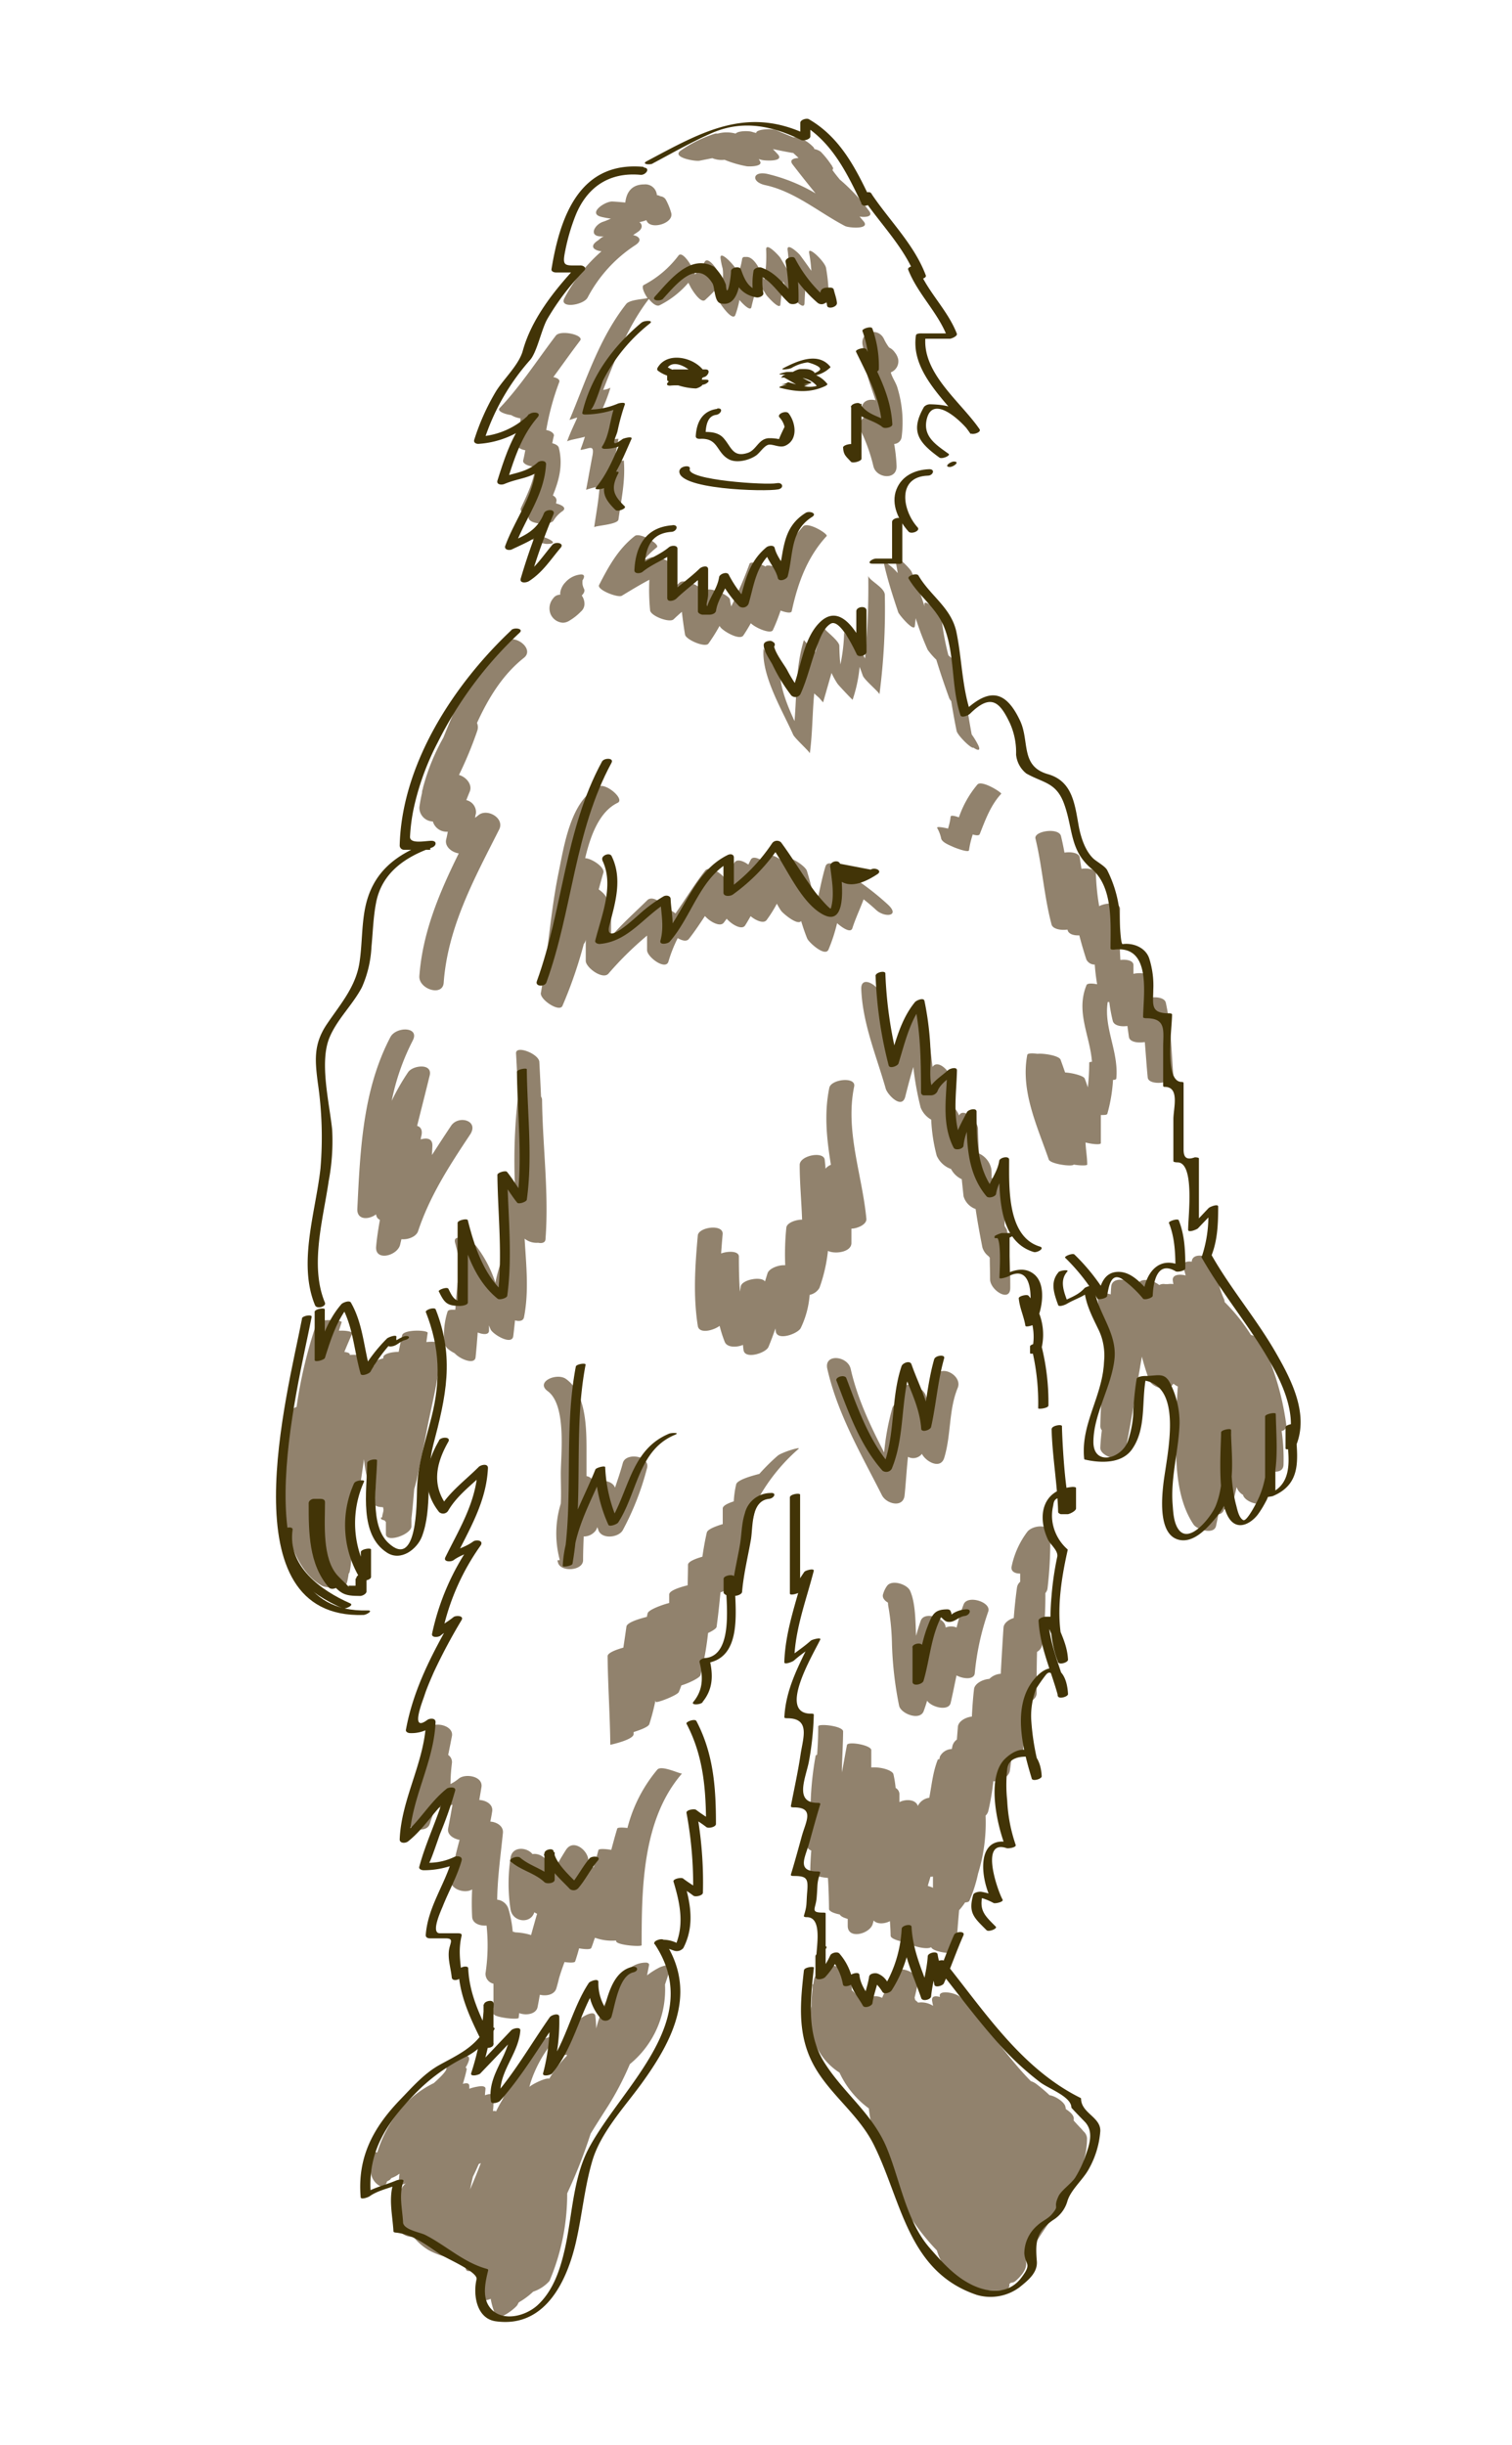 <svg id="layer1" xmlns="http://www.w3.org/2000/svg" viewBox="0 0 295.9 478.47"><defs><style>.cls-1{fill:#91826d;}.cls-2{fill:#423407;}</style></defs><path class="cls-1" d="M173.77,177A53.34,53.34,0,0,0,168,172.4a5.11,5.11,0,0,0-2.22-.82c-.51-1.33-3.71-3.83-4.25-2-.75,2.53-1.21,5.13-1.81,7.69-.57-2.3-1.11-4.61-1.81-6.88-.3-1-4.25-3.65-4.26-1.87V169c-1.14-1.24-3.39-2.4-3.68-1-.06.29-.13.57-.2.86-1.07-.87-2.44-1.47-2.85-.63-.16.31-.31.63-.47.95-1-.75-2.21-1.14-2.69-.43-.66,1-1.33,2-2,3-.94-1.18-3.05-2.31-3.77-1.39-2.1,2.68-3.85,5.6-5.8,8.38a4.31,4.31,0,0,0-1.81-.9c-.78-1.28-2.74-2.66-3.7-1.7-2.44,2.4-5.09,4.74-7.09,7.15v-3.58c0-.39-.62-1-1.15-1.49.12-.73.11-1.46.26-2.19.11-.58-.66-1.38-1.53-2,.3-1.08.58-2.17.91-3.25s-2.27-2.81-3.56-2.86c1.07-4.58,2.84-9.15,6.35-10.83,1.47-.7-2.23-3.89-3.65-3.21-5.52,2.64-6.8,11.5-7.89,16.79-1.61,7.81-2.08,15.78-3.48,23.62-.23,1.29,3.63,3.86,4.22,2.53a86.24,86.24,0,0,0,4.15-12s-.06,0,0-.06a2,2,0,0,0,.41-.87V188c0,1.32,3.32,3.77,4.44,2.52a64.33,64.33,0,0,1,7.56-7.45v2.83c0,1.38,3.67,4.06,4.19,2.23a27,27,0,0,1,1.81-4.57c.86.5,1.74.73,2.2.14,1.13-1.44,2.13-2.95,3.13-4.46,1,1.15,3,2.21,3.68,1.3.2-.25.38-.52.58-.77,1,1.16,3,2.29,3.61,1.3.38-.59.72-1.2,1.07-1.8,1.06.89,2.58,1.51,3.13.75a25.05,25.05,0,0,0,2-3.19c.27.48.55,1,.88,1.44s3.16,2.9,3.87,1.95c.35,1.15.73,2.29,1.19,3.42.29.72,3.5,3.69,4.17,2.16a33.06,33.06,0,0,0,1.68-5.16c1.14,1,2.72,2,3,.95.62-1.92,1.49-3.74,2.19-5.62.85.67,1.67,1.36,2.47,2.1C173.11,179.58,176.25,179.32,173.77,177Z"/><path class="cls-1" d="M106.08,215.14a1.23,1.23,0,0,0-.2-.57q-.15-3.39-.33-6.78c-.09-1.6-4.65-3.35-4.56-1.69q.23,4.14.41,8.28a110.54,110.54,0,0,0-.58,18.46c-.86-.39-1.64-.45-1.86.26,0,0,0,.08,0,.12-.6-.07-1,.11-1.08.71-.19,4.32.31,8.63.49,12.94a.64.64,0,0,0-.42.41,24.61,24.61,0,0,0-1,3.71,23.87,23.87,0,0,0-3.76-7.18c-.59-.74-4.76-2.86-4.12-.59a52,52,0,0,1,1.47,7.29c-.56,0-1,.15-1,.76-.19,1.69-.31,3.35-.44,5,0,0,0,0,0,0h-.53c-.29,0-.89,0-1,.42a14.91,14.91,0,0,0-.59,6.1c0,.73,1,1.5,2,2,1.12,1.23,3.93,2.29,4.09.8s.3-3.24.42-4.86c1.12.44,2.22.48,2.21-.39,0-.34,0-.68,0-1,.09.25.19.5.29.74.41,1,4.22,3.28,4.46,1.34.12-1,.23-2,.34-3.06.86.23,1.62.12,1.76-.62,1-5.1.42-10.23.12-15.37a3.72,3.72,0,0,0,2.63.8c.76.15,1.39,0,1.45-.66C107.45,233.33,106.18,224.27,106.08,215.14Z"/><path class="cls-1" d="M83.44,262.6c.09-.59.16-1.19.26-1.78s-4.7-.75-5,.45-.46,2.16-.68,3.25c-1.34,0-2.88.35-3,1,0,.09,0,.19-.05.29-.77.16-1.41.42-1.52.76s-.16.45-.23.67a8,8,0,0,0-2.15.29v-1.93c0-.43-1.33-.58-2.62-.48V265c0-.24-.44-.4-1.06-.46.48-1.2,1-2.38,1.51-3.56.2-.44-1.21-.67-2.57-.6.18-.56.35-1.12.54-1.68.12-.33-4.53-.87-5,.45a90.09,90.09,0,0,0-3.83,16.15,1.44,1.44,0,0,0-.9.66,34.4,34.4,0,0,0-1.74,12.34c-.76,7.95,1.53,18.63,7.63,22,.84.46,4.55.63,4.87-.61a14.28,14.28,0,0,0,.34-1.78.7.7,0,0,0,.19-.32,17.07,17.07,0,0,0,.33-2.89c.14-.09.22-.18.19-.26l-.2-.65a28.83,28.83,0,0,0-1.09-6.69,53.27,53.27,0,0,0,1.29-6c.84-.15,1.51-.42,1.58-.81.26-1.6.48-3.2.7-4.79a22.75,22.75,0,0,0,.62,3.66c.1.36.78.53,1.6.55,0,1.56,0,3.13,0,4.7,0,.31.66.48,1.51.5l.09.45c0,.52-.25,1-.26,1.55h-.23v.23c0,.17.43.29.75.38l0,0c0,.13.21.23.21.31v2.33c0,1.84,5,.11,5-1.53v-1.33a1.8,1.8,0,0,1,0-.22c.23-1.9.38-3.8.54-5.7.22-.76.42-1.5.57-2.18.67-3.06,1.27-6.13,1.87-9.2,1-5.39,2.75-11.43,2.75-16.94C86.33,262.59,84.8,262.45,83.44,262.6Z"/><path class="cls-1" d="M251.72,278.74a53.38,53.38,0,0,0-4.85-16.2,3.48,3.48,0,0,0-2.05-1.32,36,36,0,0,0-5.16-6.45,1.61,1.61,0,0,0-.14-.63,16.08,16.08,0,0,1-1.11-3.45c-.08-1-.18-2-.35-2.94-.32-1.87-4.71-3.09-4.83-.88-1-.14-1.87.12-1.59,1.21.13.5.26,1,.4,1.49-1.36-.34-2.78-.13-2.5,1.14,0,.13.07.42.1.55a3.82,3.82,0,0,0-1.07,0H228a1.8,1.8,0,0,0-1.14.18c-1.26-1.05-3.9-1.52-4.14-.05-.06.37-.09.69-.13,1.06a16.15,16.15,0,0,0-1.12-1.23c-1-1-3.86-1.35-4,.53-.05.52-.08,1-.1,1.52-1.31-.38-2.73-.35-2.53,1.1a64.67,64.67,0,0,0,1.49,7.25c-.25,5.81-.88,11.6-1,17.43a1.33,1.33,0,0,0,.3.81c-.14,1.12-.25,2.25-.3,3.39-.08,1.79,4.39,3.09,4.79,1.15,1.3-6.29,2.25-12.63,3.35-18.95a44.09,44.09,0,0,0,1.43,4.58c.52,1.4,3.41,2.33,4.46,1.08.1-.12.19-.25.28-.37a3.34,3.34,0,0,0,.86.55c-.21,2.76-.3,5.51-.34,8.2-.1,6.08-.11,13.56,3.42,18.81.65,1,4,2.07,4.4.28.16-.75.32-1.5.46-2.26a1.3,1.3,0,0,0,1.11-1,1.39,1.39,0,0,0,1.58-1A29.82,29.82,0,0,0,242,291c.1.19.18.39.29.58a2.81,2.81,0,0,0,1,.94.49.49,0,0,0,0,.11c.61,1.55,4.64,2.61,4.72.28.06-1.77,0-3.54,0-5.3,1.37.59,3.13.55,3.18-1a39.38,39.38,0,0,0-.37-6.62A1.05,1.05,0,0,0,251.72,278.74Z"/><path class="cls-1" d="M129.13,384.94a14.89,14.89,0,0,0-2.5,1.58l.39-2c.07-.34-.31-.5-.58-.5-3.32,0-5.07,2.94-6.65,5.47a27.33,27.33,0,0,0-3.12,7.43c0-.8-.07-1.61-.16-2.42-.17-1.61-3.6.67-4.31,1.77a3.78,3.78,0,0,0-1.16,1.26c-.45,1.39-.7,2.79-1.05,4.21-.1.39.33.44.94.29l0,.24a23.12,23.12,0,0,0-3.44,4.47c-.67-.26-3.4,1.11-3.89,1.61l.24-.87a24.84,24.84,0,0,1,4.48-8.1c1.67-1.94-3-.23-3.73.62-2.82,3.16-4.5,7-6.26,10.82-.45.76-.87,1.54-1.26,2.33-.09-.11-.31-.13-.6-.08a19,19,0,0,0,.11-2.81c0-.77-1-.52-1.67-.29,0-.43.08-.85.1-1.29s-.64-.51-1-.47a9.83,9.83,0,0,0-2.17.49c0-.18,0-.36,0-.54,0-.61-.6-.6-1.26-.41.28-.9.53-1.81.73-2.74a.35.35,0,0,0-.2-.45,5.36,5.36,0,0,0,.69-1.52.08.08,0,0,1,0,0,1.5,1.5,0,0,0,0-.29c0-1.35-4.43.58-4.43,2,0,.54-1.29,1.79-2.47,2.85a20,20,0,0,0-5.73,4.19,9.72,9.72,0,0,0-.85,1,24.82,24.82,0,0,0-4.48,8.35c-.14,0,0,0-.16,0-.72-.13-1.13.31-1.13,1.2v2.1A3.49,3.49,0,0,0,74,427.52a1.06,1.06,0,0,0,1.73-.68,3.45,3.45,0,0,0,.43-.23.88.88,0,0,0,.4-.41,6,6,0,0,0,1-.46c.22-.13.41-.27.62-.41-.05.54-.11,1.09-.17,1.64s.59.6,1.41.25a2.65,2.65,0,0,0-.82,1.06,3.23,3.23,0,0,0-1.64,1.84c-.47,3.49.52,7.75,3.95,7.56a11.32,11.32,0,0,0,3,2.62,15.11,15.11,0,0,0,6,1.75,8.59,8.59,0,0,0,.87.7c.11.43.25.86.4,1.29.24.67,1.37.28,2.41-.34-.07,1.92.55,4,.69,5.86.06.75.92.59,1.75.25a14.64,14.64,0,0,0,.93,3.16c.57,1.37,3.9-1.33,4.27-1.92.11-.19.2-.37.3-.55a14.65,14.65,0,0,0,2.81-2.09,7.44,7.44,0,0,0,3.19-2.09A43.29,43.29,0,0,0,111,429.17a98.62,98.62,0,0,0,4.59-11.68c1.09-1.78,2.22-3.55,3.35-5.31a56.86,56.86,0,0,0,4.32-8.29,18.82,18.82,0,0,0,6.88-15.57c.37-1.09.72-2.18,1.05-3.25S129.33,384.84,129.13,384.94ZM92,428.4c.16-.83.35-1.66.55-2.49.41-.81.78-1.63,1.14-2.47l.41-.18Q93.1,425.86,92,428.4Z"/><path class="cls-1" d="M212.73,418.37A2,2,0,0,0,212,417a4.33,4.33,0,0,0-.37-.44q-.77-.8-1.5-1.62a2.42,2.42,0,0,1,0-.25c.12-.84-.9-1.58-1.54-2a5.17,5.17,0,0,0-.11-.54c-.17-.78-1.82-2-3.08-2.18a30.38,30.38,0,0,0-2.66-2.25,3.55,3.55,0,0,0-1-.5c-5-5.07-8.85-11.33-13.78-16.42-.88-.91-4.56-1.58-4-.05-.93-.27-1.69-.2-1.54.78.05.32.12.63.18.95v0a4.27,4.27,0,0,0-2.93-.63,3.9,3.9,0,0,0-.56-.5l-.12-.47c.24-1,.47-2,.7-3,.37-1.64-3.56-3.46-4.52-2a25.8,25.8,0,0,0-1.78,3.42c-.28.53-.52,1.07-.76,1.62a2.85,2.85,0,0,0-2.25-.15c-1-.73-2.35-1.15-2.88-.53a5.66,5.66,0,0,0-.8-.82c0-.67-.08-1.35-.14-2.1-.11-1.38-3.88-3.87-4.52-2-.13.4-.26.8-.4,1.21-1.05-.38-2.11-.3-2.32.74l-.18,1c-.08,0-.15,0-.15.1,0,.32,0,.63,0,.94a23.68,23.68,0,0,0-.2,3.24,12.49,12.49,0,0,0,5.5,13,18.06,18.06,0,0,0,5.74,7c1.11,9.85,6.55,20.83,13.32,27.79,1.6,5.68,7.55,8.59,13.47,7.71a.92.92,0,0,0,.69-1.14,1,1,0,0,0,.32-.25,1.47,1.47,0,0,0,.95-.37c1.6-1.42,2.23-2.64,2-3.87,2.55-5.7,7.71-11.06,10.35-17a1.15,1.15,0,0,0,.57-.79c.18-.75.35-1.48.5-2.22A15.5,15.5,0,0,0,212.73,418.37Z"/><path class="cls-1" d="M157.17,103a25.64,25.64,0,0,0-4.9,8.13c-1.15-.46-2.34-.66-2.44-.27-1.27-.66-3-1.07-3.16-.51a78.71,78.71,0,0,1-3.57,8.31,11,11,0,0,1-.24-1.32c-.11-.94-4.35-2.65-4.6-1.74-.16.61-.36,1.21-.57,1.79,0-.47-.06-.94-.08-1.41,0-1.21-3.71-2.8-4.6-2-.43.41-.88.79-1.31,1.19,0-1.32.11-2.64.14-4s-3.43-2.48-4.45-2.09c-.49.18-1,.38-1.45.59a16.1,16.1,0,0,1,2.59-2.56c.77-.6-3.34-3-4.29-2.24-3.26,2.54-5.15,6-7,9.6-.47.94,3.69,2.55,4.45,2.1,1.78-1.08,3.56-2.16,5.39-3.13a41.1,41.1,0,0,0,.15,6c.13,1.09,3.81,2.5,4.6,1.74.52-.5,1.07-1,1.61-1.46.17,1.48.38,3,.62,4.45.16,1,4,2.65,4.6,1.74a34.63,34.63,0,0,0,2.16-3.44l.07.12c.43.81,3.87,2.83,4.59,1.74.53-.78,1-1.58,1.46-2.38.93.93,3.92,2.2,4.32,1.33a35.81,35.81,0,0,0,1.5-3.81c1.06.4,2.08.57,2.18.13,1.17-5.42,3-10.55,6.83-14.7C162.18,104.53,158.12,102,157.17,103Z"/><path class="cls-1" d="M169.92,112.6a149,149,0,0,1-.64,16.24c-.3-.59-.6-1.18-.94-1.77s-3.15-3-3.14-3.44a33.61,33.61,0,0,1-.73,6.38c-.14-1.21-.19-2.43-.21-3.64,0-.72-1.57-2.05-2.53-2.94-.25-.28-.49-.56-.73-.85-.48,1.65-.95,3.31-1.42,5a30,30,0,0,1-2.26-2.33c-1.6,5.16-1.38,10.52-1.83,15.84-1.64-3.53-3.1-7.33-2.79-10.48.14-1.37-3.34-3-3.26-3.79-.53,5.32,3.7,12.22,5.78,16.93.33.74,3.3,3.38,3.26,3.67.53-3.9.49-7.84.86-11.73l1,.89c.24.29.49.57.74.86l1.65-5.77a14.62,14.62,0,0,0,1.19,2.14c.22.32,2.91,3.17,2.94,3.11a28.39,28.39,0,0,0,1.37-6.43c.21.57.42,1.13.62,1.7.28.84,3.31,3.33,3.26,3.68a128.86,128.86,0,0,0,1.05-19.44C173.19,114.93,169.92,113.52,169.92,112.6Z"/><path class="cls-1" d="M98.77,125.5c-6,4.72-9.17,11.75-12,18.83a41.54,41.54,0,0,0-4,9.84.69.69,0,0,1,0,.13,2,2,0,0,0-.18.83c-.21.94-.39,1.87-.52,2.83a2.72,2.72,0,0,0,2.64,2.78,2.81,2.81,0,0,0,2.92,2c-.09.5-.18,1-.31,1.5-.34,1.4,1.09,2.54,2.46,2.74-3.76,7.62-7.08,15.41-7.71,24-.18,2.55,4.56,4.09,4.76,1.32.79-10.92,6-20.37,10.86-30,1.12-2.23-2.39-4.23-4.09-2.77-.2.17-.4.32-.61.48,0-.29.09-.57.15-.85a2.42,2.42,0,0,0-1.88-2.6c.21-.54.42-1.08.65-1.62.62-1.39-.68-2.93-2.09-3.3A75.24,75.24,0,0,0,93.4,143a2.14,2.14,0,0,0-.05-1.54c2.24-4.89,5-9.43,9.18-12.74C104.7,127,100.77,123.92,98.77,125.5Z"/><path class="cls-1" d="M88.27,220.29c-1.26,1.89-2.51,3.79-3.72,5.7,0-.62.06-1.25.07-1.88,0-1.37-1.12-1.51-2.28-1.16,0-.32.12-.63.17-.95.16-1-.25-1.52-.88-1.7.81-3.28,1.66-6.56,2.46-9.86.59-2.47-3.31-2-4.22-.65a43.58,43.58,0,0,0-3.21,5.61,45.14,45.14,0,0,1,4.11-11.79c1.44-2.76-3.26-2.79-4.37-.68-5.42,10.34-5.92,22.17-6.47,33.61-.1,2.22,2.24,2.15,3.67,1.07a1.26,1.26,0,0,0,.75,1.08c-.31,1.72-.58,3.45-.74,5.2-.28,3,4.19,1.84,4.7-.36.08-.35.17-.71.25-1.06,1.23.14,2.89-.46,3.26-1.57C84.11,234,88,228,92,222,93.82,219.24,89.71,218.12,88.27,220.29Z"/><path class="cls-1" d="M197.17,241.39v0h0c0-.18-.06-.37-.09-.56,0-.38-.49-.76-.49-1.1v-6.21a3.63,3.63,0,0,0-2.53-3c0-.58,0-1.16-.05-1.74a4.24,4.24,0,0,0-2.42-3.08c-.1-1.59-.17-3.19-.19-4.8s-2.9-4.33-3.73-2.61c0,0,0,0,0-.06a4.15,4.15,0,0,0-1.58-2c0-1.61.05-3.22.07-4.83s-2.62-4.27-3.66-2.63c-.34-2.82-.63-5.65-1.13-8.45-.32-1.77-3.89-4-3.89-1,0,1.31-1.46,3.53-1.91,4.74q-.39,1.08-.72,2.19a41.73,41.73,0,0,1-2.35-11.1c-.08-2.13-4.07-4.64-3.95-1.61.27,6.78,2.95,13,4.79,19.48.35,1.2,3.17,4.14,3.82,1.56.49-1.95,1-3.89,1.58-5.81a58.09,58.09,0,0,0,1.43,7.93,4.68,4.68,0,0,0,2.07,2.38,32.88,32.88,0,0,0,1.08,7.07,4.85,4.85,0,0,0,2.8,2.59,4.48,4.48,0,0,0,2.1,2c.11,1.11.23,2.23.35,3.34a3.78,3.78,0,0,0,2.36,2.49c.37,2.5.83,5,1.32,7.49a3.31,3.31,0,0,0,1.21,1.74,3.22,3.22,0,0,0,.24.28c0,1.41.06,2.82.06,4.24,0,2.15,4,4.66,3.95,1.61A93.93,93.93,0,0,0,197.17,241.39Z"/><path class="cls-1" d="M183,269.41a21,21,0,0,0-1.3,5.27c-.17-.52-.34-1-.5-1.57-.58-1.89-4.61-3.54-4.62-.54,0,.67,0,1.34,0,2a1.5,1.5,0,0,0-2,1.13,47.85,47.85,0,0,0-1.55,8.51c-2.71-5.25-5.25-10.59-6.55-16.36-.58-2.57-5.27-3.06-4.57,0,2,8.84,6.64,16.72,10.69,24.73.87,1.71,4.17,2.56,4.43,0s.39-5,.66-7.52a2.17,2.17,0,0,0,2.73-.58c.77,1.52,3.65,3.13,4.37.76,1.37-4.49.84-9.3,2.63-13.66C188.43,269.17,184.08,266.77,183,269.41Z"/><path class="cls-1" d="M121.89,286.26c-.44,1.64-1,3.25-1.53,4.83-.53-1.44-2.84-1.69-4.11-.83a1.79,1.79,0,0,0-1.47-1.43c0-1.32,0-2.65,0-4,0-4.55.19-12-4-15-1.79-1.31-6.08.55-3.6,2.37,3.68,2.69,2.61,12.1,2.57,16,0,2,.1,4,0,6a19.88,19.88,0,0,0-.24,10.88v.21h-.4s0,.22.07.37c.37,2,4.91,1.76,4.93-.37,0-1.54.06-3.11.12-4.65a2.89,2.89,0,0,0,2.4-1.23l.3-.61c0,.16.09.32.13.47.55,2,4,1.63,4.82.14a54.12,54.12,0,0,0,4.73-12.09C127.34,284.83,122.45,284.13,121.89,286.26Z"/><path class="cls-1" d="M175.58,75.72c-.33-1-1-1.86-1.25-2.86a2.32,2.32,0,0,0,1.43-2.65,3.39,3.39,0,0,0-.67-1.29A2.73,2.73,0,0,0,174,68a9.73,9.73,0,0,1-1-1.66c-1.13-2.42-4.78-1.47-4.17,1.26.46,2,.46,4.32,1.05,6.31.48,1.63,1,3,1.46,4.41-1.51-.4-3.17.37-2.51,2.42.1.3.19.61.29.91a2.14,2.14,0,0,0-.57,2.82,34,34,0,0,1,2.38,6.77c.56,2.37,4.64,2.8,4.53-.08a31.81,31.81,0,0,0-.47-4.29,1.56,1.56,0,0,0,1.47-1.43A23,23,0,0,0,175.58,75.72Z"/><path class="cls-1" d="M161.65,52.4c-.23-1.22-3.6-4.44-3.3-2.92a30.29,30.29,0,0,1,.43,3.51c-.74-1.05-1.48-2.09-2.25-3.12-.21-.28-2.63-2.58-2.39-.92a22.75,22.75,0,0,1,.16,4.2c-.53-.91-1.06-1.82-1.6-2.72-.21-.35-2.93-3.31-2.76-1.48a26.77,26.77,0,0,1-.36,5.73,5,5,0,0,1-.62-1.21c-.33-1-1.51-3.19-2.81-3.19h-.52a.44.44,0,0,0-.39.36,14.78,14.78,0,0,1-.82,3.09c-.06-.24-.11-.47-.18-.72-.23-.8-3.44-4.29-3.23-2.49a13.07,13.07,0,0,0,.41,2,8.25,8.25,0,0,1-.09,2.82,6.57,6.57,0,0,1-.16-.82c-.09-.76-2.52-4.72-3.28-3.25A9.49,9.49,0,0,1,136,53.7a1.84,1.84,0,0,1-.05-.25c-.08-.62-2.27-4.52-3.15-3.47A20.09,20.09,0,0,1,126,55.76c-.52.25,0,1.51.72,2.57-1,.24-3.5.31-4.18,1.16-5.29,6.73-7.82,14.89-11.09,22.68l1.35-.43.17,0c-.7,1.55-1.44,3.08-2,4.66a.46.46,0,0,1,.19-.13l.62-.19c.74-.18,1.83-.38,2.69-.62-.27.84-.54,1.68-.87,2.52a.45.45,0,0,0,.36,0c1.45-.25,2.35-1,2,1.09-.44,2.25-.82,4.51-1.26,6.77a14.73,14.73,0,0,1,2.64-.65c-.17,2.67-.68,5.31-1.06,8,0-.34,4.61-.5,4.75-1.53.55-3.87,1.39-7.63,1.05-11.56a14.19,14.19,0,0,0-1.91.4c.29-1.54.57-3.07.86-4.6,0-.11-.81.07-.75,0-2.88.68.37-5.7.75-6.35a.41.41,0,0,1-.09.1l-1.28.39c-.61.1-1.31.18-1.93.32a32.52,32.52,0,0,0,1.73-4.49,4.52,4.52,0,0,1-1.42.43c2.45-6.21,4.84-12.45,8.94-17.8.67.86,1.51,1.52,2.09,1.24a18,18,0,0,0,5.64-4.41c.14.25.28.52.42.8.24.48,2,3.36,2.87,2.56.65-.6,1.25-1.16,1.78-1.75.37.76.75,1.53,1.13,2.34.18.39,2.52,3.72,3,2.34a18.08,18.08,0,0,0,.8-2.92c.71.83,2.21,2.33,2.35,1.35a46,46,0,0,1,1.33-4.62A25.78,25.78,0,0,1,150,57.76c.12.17,2.63,3.07,2.73,1.8.12-1.55.38-3,.51-4.51.41.72.82,1.44,1.21,2.17.24.46,3,4,3,2,.06-1.58.19-3.14.18-4.7.62.89,1.22,1.78,1.8,2.7.24.39,2.76,3.33,2.75,1.47A33.29,33.29,0,0,0,161.65,52.4Z"/><path class="cls-1" d="M191.28,145.5a15.73,15.73,0,0,0-1.12-1.8c-.78-4.18-1.35-8.39-2.22-12.56a8.5,8.5,0,0,0-2.34-2.91,53.75,53.75,0,0,1-1.33-7.07c-.18-1.1-3.54-4.38-3.36-2.82,0,.13,0,.26.05.4a63.1,63.1,0,0,0-2.59-6.91c-.31-.66-3.66-4-3.24-2.42a20.31,20.31,0,0,1,.55,2.73c-1.06-1.28-2.89-2.71-2.65-1.68.72,3.17,1.72,6.24,2.75,9.33.17.52,3.09,3.94,3.25,2.74.07-.53.12-1,.17-1.57a58.68,58.68,0,0,0,2.35,6.19,14.28,14.28,0,0,0,1.69,1.94c.76,2.52,1.62,5,2.52,7.51a2.4,2.4,0,0,0,.39.6c.33,2,.66,3.89,1.06,5.82.17.84,2.86,3.55,3.31,3.28C191.41,146.92,192.1,147,191.28,145.5Z"/><path class="cls-1" d="M228.15,196.2c-.2-.92-1.66-1.19-3-1-.1-1.24-.18-2.49-.2-3.74,0-1-1.73-1.23-3.13-.91,0-.57,0-1.14,0-1.72,0-.86-1.29-1.15-2.56-1-.21-3.33-.09-6.67-.06-10,0-1.27-2.66-1.29-4.09-.52a45.42,45.42,0,0,1-.64-6.31c0-.89-1.49-1.18-2.83-1-.11-.72-.23-1.44-.32-2.17-.12-.94-1.66-1.21-3-1-.2-1.08-.42-2.16-.68-3.23-.42-1.74-5.35-1-5,.48,1.35,5.56,1.68,11.29,3.15,16.81.23.9,1.82,1.19,3.13,1l0,.07c.18.81,1.22,1.12,2.3,1.06q.61,2.37,1.38,4.72a1.79,1.79,0,0,0,1.65,1,38.49,38.49,0,0,0,.46,3.85c-1-.2-1.92-.22-2.08.17-2.15,5.25.69,9.88,1.07,15-.33,0-.54.08-.54.2a44.25,44.25,0,0,1-.27,4.8c-.19-.58-.39-1.16-.61-1.72s-2.47-1.12-3.84-1.19c-.28-.83-.58-1.66-.88-2.49s-3.42-1.29-4.52-1.16c-1-.14-1.91-.12-2,.19-1.35,7.1,1.94,13.92,4.2,20.48.31.91,4.65,1.47,4.88,1,1.29.22,2.65.22,2.65,0,0-1.44-.28-2.88-.33-4.32,1.43.37,3,.48,3,.12v-5.49c1,0,1.21-.06,1.28-.29a30.87,30.87,0,0,0,1.1-6.59c.34,0,.63-.1.64-.23.51-5.3-2.48-9.92-1.68-15l.31,0a31.68,31.68,0,0,0,.68,3.68c.23.93,1.61,1.19,2.86,1l.3,2.15c.14,1,1.76,1.22,3.11,1,.2,2.31.34,4.62.57,6.93.16,1.69,5.14,1.2,5-.48C229.25,205.64,229.17,200.86,228.15,196.2Z"/><path class="cls-1" d="M191.29,153.5a20,20,0,0,0-3.63,6.43c-.87-.31-1.59-.45-1.62-.13a11.5,11.5,0,0,1-.52,2.34l-.2-.07c-.07,0-2.28-.53-1.88,0a6.91,6.91,0,0,1,.76,2.06c.29.78,1.64,1.25,2.3,1.57.2.1,3.09,1.25,3.14.65a16.94,16.94,0,0,1,.73-3.07c.68.21,1.24.25,1.37-.08,1.11-2.8,2.12-5.63,4.2-7.88C196.14,155.12,192.15,152.57,191.29,153.5Z"/><path class="cls-1" d="M113.85,116.53c.38-.4.66-.86.46-1.28a3,3,0,0,1-.32-1,2.57,2.57,0,0,1,0-.48.71.71,0,0,1,0-.12.34.34,0,0,1,0-.08c.33-.5.58-1.16-.28-1.17a4.6,4.6,0,0,0-3.07,1.55,3.67,3.67,0,0,0-1,2,3,3,0,0,0,0,.42,1.61,1.61,0,0,0-1.38.71,3,3,0,0,0-.54,3,2.79,2.79,0,0,0,2.47,1.77,2.51,2.51,0,0,0,1.29-.43,10.75,10.75,0,0,0,2.19-1.74,2,2,0,0,0,.71-1.42A2.8,2.8,0,0,0,113.85,116.53Z"/><path class="cls-1" d="M104.75,104.71c-3.19,0,1,1.72,2.3,1.72C110.24,106.43,106,104.71,104.75,104.71Z"/><path class="cls-1" d="M108.78,65.67c-3.64,4.77-6.87,9.83-11,14.18-.54.56.83,1.17,2.26,1.37a4.69,4.69,0,0,0,1.81.64,30.06,30.06,0,0,1-.51,5.08c-.12.63.56,1,1.46,1.15-.12.67-.25,1.34-.41,2s1.07,1.18,2.37,1.24c-.29,2.77-1.54,5.36-2.78,8-.36.74.46,1.2,1.52,1.38l-.06.45c-.17,1.48,4.16,1.66,4.86.75A6,6,0,0,1,110.1,100c.83-.61-.07-1.19-1.27-1.49,0-.19.06-.38.08-.57,0-.43-.25-.74-.71-1,1.22-3,2-5.93,1.17-9.3-.1-.45-.63-.74-1.29-.91.09-.48.19-1,.31-1.44s-.56-1-1.49-1.14a50.19,50.19,0,0,1,2.54-9.37c.19-.49-.35-.82-1.15-1,1.75-2.37,3.44-4.78,5.23-7.13C114.39,65.54,109.67,64.49,108.78,65.67Z"/><path class="cls-1" d="M170.1,41.3a36.78,36.78,0,0,0-5.75-6.17c-.5-.61-1-1.23-1.45-1.87a.43.43,0,0,0,0-.63c-.07-.11-.13-.35-.2-.35h0v0a17.77,17.77,0,0,0-2.09-2.6,3.18,3.18,0,0,0-1.26-.52c0-.15-.09-.31-.32-.52a7.1,7.1,0,0,0-2.39-1.59,6.51,6.51,0,0,0-1.39-.19c-1.12-.45-2.24-.89-3.34-1.39-.8-.36-4-.21-3.92.56-.28-.08-.57-.15-.85-.24-.67-.21-2.68-.21-3.18.35a6.55,6.55,0,0,0-3.5,0,2.55,2.55,0,0,0-.49,0,24.51,24.51,0,0,0-6.73,3.31c-1.94,1.34,2.81,2.17,3.64,2l2.52-.5a4.88,4.88,0,0,0,2.4.32,21.25,21.25,0,0,0,4.31,1.26c.35.07,3.32.12,2.62-1-.08-.13-.16-.26-.25-.39l.66.17c.53.13,4.47.4,3.06-1.14l-.94-1c1.25.27,2.51.52,3.78.74l.17,0c.36.32.71.65,1.07,1-1,.05-1.85.37-1.17,1.26q2.21,2.88,4.5,5.67a33.93,33.93,0,0,0-9.44-3.81c-2.93-.63-3.26,1.58-.38,2.2,5.77,1.25,10.47,5.33,15.59,8,.67.36,5,.72,3.63-.92l-.79-.93C169.64,42.58,170.86,42.31,170.1,41.3Z"/><path class="cls-1" d="M131.37,41.72a12.06,12.06,0,0,0-1.05-2.62,1.35,1.35,0,0,0-1.07-.69,2.08,2.08,0,0,0-.7-.24,2.26,2.26,0,0,0-2.46-2.09c-2.54,0-3.5,1.63-3.72,3.55-.84-.08-1.68-.16-2.53-.2-1.45-.06-4.91,2.32-2.17,3a17.73,17.73,0,0,0,1.88.35c-.49.2-1,.44-1.49.6-1.67.51-3,2.88-.36,2.88h.6c-.46,0-.92.55-1.37.85-1.74,1.17-.54,1.92.78,2.06a31.91,31.91,0,0,0-7.25,9.17c-1.12,2.11,3.73,1.4,4.53-.11A27.56,27.56,0,0,1,124.28,48c1.57-1,.76-1.78-.38-2l.91-.61c1-.66.94-1.48.32-1.93a6.21,6.21,0,0,0,1.35-.38,2.88,2.88,0,0,0,.17.31C127.62,44.94,131.82,43.66,131.37,41.72Z"/><path class="cls-1" d="M188.59,313.92a33.83,33.83,0,0,0-1.38,4.54,2.77,2.77,0,0,0-2.15,0c0-.11,0-.22-.05-.33-.31-1.63-4.14-2.9-4.82-1-.35,1-.64,1.95-.91,2.95-.13-2.7-.1-6.48-1.19-8.84-.57-1.24-3.51-2.21-4.48-.95a5.16,5.16,0,0,0-.77,1.58c-.26.68.21,1.29.94,1.72a4.58,4.58,0,0,0,.08.79,47.29,47.29,0,0,1,.69,7,70.62,70.62,0,0,0,1.41,12.4c.38,1.58,4.12,3,4.82,1q.36-1,.66-2c.9,1.32,4.21,2.09,4.6.44s.77-3.6,1.15-5.39c1.37.72,3.42.86,3.57-.39a50.7,50.7,0,0,1,2.63-12.08C194.1,313.49,189.34,312,188.59,313.92Z"/><path class="cls-1" d="M128.64,346.26a28.76,28.76,0,0,0-5.85,11.42c-1-.13-2-.12-2,.13-.42,1.38-.79,2.76-1.16,4.15-1.22-.2-2.44-.25-2.52.05-.29,1.13-.61,2.25-.93,3.36-.2-.05-.43-.11-.65-.15a2.59,2.59,0,0,0-.33-.64c0-.21-.06-.43-.07-.64-.07-1.87-2.92-4.21-4.35-2-1.17,1.81-2.2,3.79-3.48,5.54a6.69,6.69,0,0,1,0-1.95c.22-1.69-1.61-3-3.09-2.74-1.15-1.42-4-1.56-4.3.76a33.2,33.2,0,0,0,0,10.05c.38,2.49,3.93,2.95,4.66.57a3.55,3.55,0,0,0,.54.3c-.41,1.38-.79,2.77-1.18,4.16a12,12,0,0,0-3.08-.53,4.6,4.6,0,0,0-.51-.14,22.25,22.25,0,0,0-.87-4.55,2.59,2.59,0,0,0-2.17-1.7c.06-4.37.68-8.68,1.12-13.05.14-1.32-1.16-2.14-2.46-2.23.13-.66.26-1.31.36-2,.21-1.34-1.16-2.16-2.52-2.23l.42-2.5c.36-2.17-3.15-2.73-4.44-1.68a8.42,8.42,0,0,1-1.62,1.06,37.47,37.47,0,0,1,.28-4.1,1.67,1.67,0,0,0-.73-1.59c.25-1.22.49-2.44.73-3.67.47-2.36-4.46-3.22-4.93-.85-.65,3.31-1.26,6.63-2.07,9.9a32.57,32.57,0,0,0-2.13,6.91c-.36,2.13,4,3.25,4.76,1.31.06-.15.11-.31.16-.46h0s0,0,0-.06c.34-.93.65-1.87.94-2.82a3.22,3.22,0,0,0,1.24,0c.76-.17,1.46-.33,2.14-.52-.27,1.55-.55,3.1-.85,4.65-.23,1.19,1,2,2.24,2.23a72.86,72.86,0,0,0-1.72,7.75c-.26,1.86,2.74,2.86,4.18,1.94a53.69,53.69,0,0,0,0,5.38c.08,1.3,1.53,1.78,2.82,1.69a36.48,36.48,0,0,1-.21,9.38,2,2,0,0,0,1.56,2v5.85c0,.76,4.9,1.28,4.94.82s.07-.61.1-.92c1.36.52,3.3.21,3.59-1.16.16-.79.3-1.6.45-2.43,1.28.32,2.85,0,3.23-1.25.2-.67.37-1.33.53-2,.32-1.07.68-2.11,1.07-3.15,1,.15,2,.16,2.08-.12.29-.85.54-1.7.77-2.56,1.13.2,2.23.26,2.38-.07.29-.66.45-1.32.73-2a9.79,9.79,0,0,0,4.13.54v.1c0,.83,5,1.17,5,.82,0-11.22.14-24.67,7.92-33.62C133.35,347.27,129.49,345.29,128.64,346.26Z"/><path class="cls-1" d="M201.05,299.72A17,17,0,0,0,198,306.4c-.28,1.05.58,1.5,1.65,1.5,0,.54,0,1.07,0,1.61a1.84,1.84,0,0,0-.62,1.09c-.28,2-.48,4-.64,6-1,.29-1.93,1-2,1.85q-.3,4.53-.54,9.06a3.45,3.45,0,0,0-2.23,1c-1.33.09-2.88.92-3,2-.21,1.79-.33,3.58-.42,5.37-1.27.14-2.65.94-2.74,2-.07.84-.13,1.67-.2,2.5a2.23,2.23,0,0,0-.85,1.18c-.05.22-.09.45-.14.67a2.7,2.7,0,0,0-2.35,1.52c0,.16-.08.5-.13.5h-.24v0c-1,2.48-1.2,5-1.69,7.52a2.88,2.88,0,0,0-2.24,1.6c-.39-1.28-2.32-1.41-3.6-.75,0-.47,0-.93,0-1.4a1.43,1.43,0,0,0-.74-1.37,21.46,21.46,0,0,0-.43-2.67c-.14-.74-2.34-1.49-4.34-1.34v-3.39c0-1-4.61-1.79-4.76-1-.35,1.79-.64,3.58-1,5.35.05-2.66.22-5.34.25-8,0-1.1-4.87-1.61-4.88-1q0,2.78-.21,5.55c-.17.05-.28.12-.3.23a62.72,62.72,0,0,0-1,10.77c-.28,2.35-.52,4.71-.57,7.09,0,.23.29.46.73.67-.12,1.34-.18,2.69-.21,4.05,0,.66,2,1.19,3.47,1.29.13,2,.19,4,.21,6.07,0,.47,1,.87,2.12,1.09.14.35.77.64,1.54.86,0,.46,0,.91,0,1.36,0,2.72,4.32,1.59,4.89-.36.07-.23.12-.46.19-.69.65.75,2.09.69,3.18.13.07,1,.12,1.95.14,2.86,0,.61,1.9,1.17,3.32,1.3.77.76,3.87,1.49,4.6.93.36,1,4.81,1.52,4.86.89.18-2.72.38-5.42.62-8.12l.18-.2a13.43,13.43,0,0,0,1-1.33c.43,0,.75-.12.84-.33a27.7,27.7,0,0,0,1.69-5.3,33.91,33.91,0,0,0,1.47-11.35,1.89,1.89,0,0,0,.52-.85,49.57,49.57,0,0,0,1-5.87c1.35.07,3-.82,3.22-2,.12-.76.21-1.51.29-2.27,1.18-.23,2.33-1,2.34-1.93,0-3,.1-6.06.22-9.08,1.21-.15,2.4-.87,2.4-1.95,0-2.7,0-5.39.08-8.09a2,2,0,0,0,1-1.37,71.58,71.58,0,0,0,.63-10.13,1.71,1.71,0,0,0,.42-.9,78.33,78.33,0,0,0,.53-10.5C205.52,298,202.05,298.44,201.05,299.72Zm-18.47,67.46v2.26c0-.14-.61-.29-1-.43.14-.6.37-1.19.5-1.79A2.26,2.26,0,0,0,182.58,367.18Z"/><path class="cls-1" d="M152.17,284.86a39.57,39.57,0,0,0-3.56,3.53c-.18.07-4.3,1-4.54,2.05a19.07,19.07,0,0,0-.47,3.33c-1.1.36-2.16.84-2.16,1.39,0,1,0,2,0,3.06-1.28.39-3,1-3.12,1.67-.36,1.56-.63,3.13-.86,4.71-1.29.37-2.81.93-2.82,1.59,0,1.33-.05,2.65-.06,4-1.34.34-3.62,1-3.62,1.81,0,.55,0,1.11,0,1.66-1,.23-4,1.25-4.21,2-.06.23-.11.47-.16.71-1.16.29-3.92,1.05-4,1.92-.19,1.37-.39,2.73-.6,4.1-1.33.37-3.08,1-3.08,1.67.06,5.79.47,11.56.53,17.34,0,0,4.46-.94,4.56-2.06,0-.14,0-.28,0-.43,1.25-.39,2.9-1,3.07-1.54a42.71,42.71,0,0,0,1.21-4.67c0,.1,0,.19.05.29.05.34,4.24-1.26,4.52-1.92.18-.43.34-.86.5-1.29,1.27-.36,3.59-1.44,3.74-2a58.51,58.51,0,0,0,1.48-8.25c.88-.41,1.62-.88,1.67-1.21.31-2.24.54-4.49.76-6.74,1.23-.44,2.73-1.11,2.88-1.53a35,35,0,0,0,1.76-8,.93.93,0,0,0,.34-.36,49.3,49.3,0,0,0,2.11-7.9,36.36,36.36,0,0,1,8.2-10.3C156.8,283,152.93,284.19,152.17,284.86Z"/><path class="cls-1" d="M167.16,212.6c.41-2-4.52-1.44-4.86.24-1.05,5.09-.5,10.08.31,15.07a2.81,2.81,0,0,0-1.07.77c0-.59-.08-1.17-.14-1.73-.16-1.77-4.92-.88-4.9,1,0,3.52.35,7.11.47,10.7-1.35,0-3,.67-3.08,1.55a51.47,51.47,0,0,0-.22,7.37c-1.34-.1-3.16.64-3.46,1.56-.17.53-.33,1.07-.5,1.61-.74-1.07-4.55-.35-4.75,1q-.08.53-.15,1c-.18-2.26-.21-4.56-.21-6.87,0-1.08-2-1.13-3.48-.61.09-1.25.19-2.5.3-3.76.19-2.07-4.71-1.41-4.86.24-.53,5.94-.93,11.77,0,17.69.24,1.62,3,.95,4.27,0a24.56,24.56,0,0,0,1,3.13c.44,1.12,2.3,1.13,3.58.59,0,.33.06.65.1,1,.23,1.91,4.37.62,4.88-.6s.94-2.4,1.36-3.61l.06.53c.24,2,4.32.51,4.89-.6a18,18,0,0,0,1.75-6.51,2.85,2.85,0,0,0,1.92-1.37,30.93,30.93,0,0,0,1.66-7.23c1.4.69,4.59.24,4.59-1.53v-2.82c1,0,3-.73,2.93-1.91C168.74,229.84,165.36,221.33,167.16,212.6Z"/><path class="cls-2" d="M125.93,32.65c-12.41-1.15-16.3,9.57-18,20-.08.51.54.67.9.67h4.55c-.24,0-.48-.7-.72-1-4.28,4.63-8.64,10.12-10.35,16.32-.78,2.8-3.74,5.48-5.29,8a44.83,44.83,0,0,0-4.2,9.38c-.2.57.32.86.84.83a17.93,17.93,0,0,0,11.51-5.21L103.54,81c-3.21,3.76-4.7,8.3-6.18,13-.27.86.8.93,1.35.7,3.05-1.28,5.27-1,7.8-3.33l-1.62-.38c-.35,6-4,10.36-6,15.78-.31.84.82,1,1.35.7,3.82-1.82,6.45-2.7,8.08-6.85.42-1.06-1.5-1-1.85-.23a119.61,119.61,0,0,0-4.55,12.77c-.31,1,1,.91,1.57.57,2.7-1.72,4.2-4.15,6.23-6.55.8-.93-1-1.26-1.62-.58-1.91,2.25-3.33,4.59-5.9,6.23l1.57.56a119.61,119.61,0,0,1,4.55-12.77l-1.85-.23c-1.42,3.61-4,4.44-7.09,5.92l1.36.7c2-5.57,5.77-10,6.12-16.16.05-.81-1.2-.76-1.62-.38-2.3,2.08-4.74,2-7.38,3.07l1.36.69c1.43-4.5,2.83-8.94,6-12.59.84-1-1-1.15-1.62-.59a15.19,15.19,0,0,1-9.73,4.37l.85.83a44,44,0,0,1,9-15.79c1.37-1.53,2.24-6,3.37-8a48.6,48.6,0,0,1,7.25-9.52c.53-.58-.2-1-.73-1-3.09,0-3.64.31-3-2.84a40,40,0,0,1,1.9-6.62c2.2-5.76,6.6-8.85,12.85-8.27,1,.09,2-1.3.67-1.42Z"/><path class="cls-2" d="M127.7,32c3.86-2.05,7.66-4.24,11.68-6,6-2.58,11.74-1.4,17.38,1.38.45.23,1.82-.07,1.82-.69v-3.2a8.78,8.78,0,0,0-1.82.7c6.06,3.53,9,9.68,11.92,15.79.28.6,1.9.11,1.9-.52v-1.6a10.68,10.68,0,0,0-1.88.63c3.47,5.24,8.33,9.89,10.55,15.86l1.87-.62-1.52-1.6c-.34-.36-2.09.05-1.87.62,1.83,4.71,5.76,8.31,7.59,13a3,3,0,0,1,1.35-.51H180.6c-.34,0-1.28-.07-1.35.39-1.14,7.63,6.86,13.6,10.69,19.27.6-.24,1.2-.54,1.8-.79-2.6-3.66-5.23-4.92-9.62-5a1.63,1.63,0,0,0-1.28.49c-2.72,4.72-1.19,6.9,3,9.93.51.37,2.26-.4,1.8-.73-2.47-1.78-5.1-3.4-4.26-6.83,1.23-5,7.07.7,8.53,2.76.33.48,2.2-.13,1.8-.73C188,78.54,180.06,72.82,181.18,65.4c-.45.21-.9-.12-1.35.88h6.07c.26,0,1.55-.5,1.35-1-1.83-4.71-5.76-8.19-7.59-12.9-.62.21-1.24.36-1.86.57.5.53,1,1,1.52,1.56.33.36,2.08,0,1.86-.63-2.26-6.06-7.19-10.77-10.71-16.08-.32-.5-1.89,0-1.89.61V40a15,15,0,0,0,2-.52c-3-6.32-6-12.5-12.28-16.15-.44-.26-1.68.1-1.68.7v3.19c0-.23,1.12-.46,1.7-.69-12-5.94-20.82-.81-31.73,5-1.15.61.57.78,1.15.47Z"/><path class="cls-2" d="M185.9,91.37c.7,0,2.07-1.06.77-1.06-.7,0-2.07,1.06-.77,1.06Z"/><path class="cls-2" d="M181.84,91.81c-2.74.1-5.32,1.26-6.39,3.92-1.18,2.93.42,6.13,2.36,8.29.52.59,2.37-.15,1.78-.81-3-3.3-4.13-9.92,2-10.14,1,0,1.53-1.31.21-1.26Z"/><path class="cls-2" d="M174.58,102.11v8c1-.24,1-.81,1.43-.81h-4.55c-.86,0-2,1-.7,1h4.56c.39,0,1.26.21,1.26-.36v-8c0-1-2-.61-2,.18Z"/><path class="cls-2" d="M129.77,58.44c2.63-2.86,6.62-7.9,9.66-3,.47.76.36,3.56,1.51,3.89,3.56,1,4-4.42,4.06-6.48l-1.94.35c.95,2.67,2.14,4.48,5,5,.45.08,1.47-.29,1.32-.89a13,13,0,0,1,0-4.45l-1.55.69c2.93,1,4.41,3.77,6.58,5.74.42.39,1.86.27,1.86-.5a42.89,42.89,0,0,0-.63-8.08l-1.86.67a26.6,26.6,0,0,0,6.27,7.91,1.24,1.24,0,0,0,1.86-.5l.63-2-1.32.73c.45,0,.55,1.7.64,2.27.11.79,2,.32,1.93-.52s-.41-1.72-.63-2.63c-.06-.25-.39-.36-.61-.36h-.63c-.52,0-1.15.16-1.32.71L160,59l1.86-.51a26.6,26.6,0,0,1-6.27-7.91c-.33-.64-2-.08-1.85.66a41.85,41.85,0,0,1,.62,7.75l1.86-.5c-2.46-2.24-4-5-7.21-6.13-.46-.16-1.5.1-1.55.69a14.53,14.53,0,0,0,0,4.79l1.32-.9c-2.37-.42-3.09-2.33-3.78-4.24-.25-.71-1.93-.37-1.94.35,0,1.31-.78,5.86-1,2.67a9.19,9.19,0,0,0-2.36-3.53C135,49.6,130.93,55,128.19,58c-.81.87,1.06,1,1.58.46Z"/><path class="cls-2" d="M140.37,80c-2.9.39-4.05,2.57-4.21,5.34,0,.48.5.55.86.53,3.59-.2,3.14,2.68,5.62,4,1.54.82,4,.17,5.3-.73.8-.53,1.71-2.14,2.67-2.14s2.08.66,3.08.21c2.6-1.18,2-4.62.63-6.35-.49-.6-2.34.12-1.78.81a4,4,0,0,1,1,1.86q-2,4.05-.66,2.49a9.08,9.08,0,0,0-2.54-.27c-1.93.19-2.32,2.3-4,2.86-3,1-3.23-1.28-4.85-3-1.11-1.13-2.83-1.14-4.29-1.06l.86.53c.08-1.3.18-3.65,2.06-3.9,1-.13,1.54-1.42.21-1.25Z"/><path class="cls-2" d="M154.79,72.07a8.19,8.19,0,0,1,3.26-1.16c.17,0,3.09.83,2.33,1.54-1.28,1.21-4.1.58-5.69.55-.2,0-1.9.51-1.55.7,1.26.66,2.51,1.47,3.76,2.13a4,4,0,0,1,1.55-.55h-4.39c-.26,0-2,.43-1.43.59,3.09.8,5.91,1.06,8.87-.33,0,0,.52-.28.42-.4-2-2.55-5-2.39-7.86-2.36-.37,0-2.2.5-1.26.5h5c.19,0,1.91-.13,1.55-.46-.81-.73-1.76-.59-2.79-.6-.39,0-2.2.81-1.27.82a3,3,0,0,1,2.23.77,4.15,4.15,0,0,1,1.55-.53h-5a2.94,2.94,0,0,0-1.26.61c2.63,0,5.35-.53,7.19,1.8.13-.13.27-.28.41-.4-2,.94-4.17,0-6.17-.51a3.32,3.32,0,0,1-1.43.5h4.39c.19,0,1.9-.28,1.54-.47-1.25-.66-2.51-1.21-3.76-1.87-.52.24-1,.53-1.55.76,3.1,0,6.57.57,9-1.75a.16.16,0,0,0,.09-.16c-2.39-3-6.43-1.19-9.22.25-.81.43,1.14.21,1.47,0Z"/><path class="cls-2" d="M138,73c-1.64-3-7.39-4.47-9.33-1a.43.43,0,0,0,.16.59c2.66,1.92,5.72,1.25,8.8,1.21.82,0,1.63-1.51.46-1.51h-6.27c-.4,0-1.26.63-1.26,1.19v.66c0,.18,0,.35.19.43a12.7,12.7,0,0,0,5.4,1.44c.39,0,2-.74,1.09-1.16a12.93,12.93,0,0,0-5.42-.82c-.23.43-.47,1.26-.7,1.26h6.27c.84,0,2-1,.7-1h-6.27c-.85,0-2,1.17-.7,1.17a11.21,11.21,0,0,1,4.61.49c.37-.39.73-.81,1.1-1.2a10.8,10.8,0,0,1-3-.54c-.2-.06-1.3-.73-1.3-.35v-.56c-1,.24-1,1-1.44,1h6.27a3.85,3.85,0,0,1,.45-1.41c-2.65,0-5.21.38-7.5-1.27,0,.2.11.37.16.57,1.28-2.29,4.88.07,5.72,1.63.36.68,2.22,0,1.78-.83Z"/><path class="cls-2" d="M133,91.94c-1.12,3.84,16.87,4.32,19.32,3.81,1.2-.25.86-1.44-.33-1.2-2,.41-17.68-.61-17-2.79.24-.84-1.72-.59-1.95.18Z"/><path class="cls-2" d="M100.08,123.3C88.8,133.93,78.6,149.52,78.22,165.47a.86.86,0,0,0,.89.81h5.1c0-1,0-1.09-.08-1.53-6.61,2.33-11.29,5.91-12.69,13-.69,3.52-.55,7.11-1.1,10.66-.75,4.75-3.78,8.14-6.38,12s-2.33,7-1.78,11.36a72.86,72.86,0,0,1,.54,16.82c-.91,8.42-4.47,18.57-1.07,26.8.35.84,2.27.28,1.93-.52-3-7.23-.33-16.34.74-23.75A41.91,41.91,0,0,0,65,221c-.55-5.27-2.53-13.18-.51-18,1.5-3.6,4.54-6.38,6.34-9.83a22,22,0,0,0,1.86-7.86c.29-2.92.35-5.84.92-8.74,1.13-5.75,5.64-8.87,10.89-10.72.94-.33,1.08-1.33-.08-1.33s-4.21.69-4.18-.78A35.2,35.2,0,0,1,81,158a51.45,51.45,0,0,1,4.68-12.76,75.56,75.56,0,0,1,16-21.43c.87-.82-1-1.1-1.61-.54Z"/><path class="cls-2" d="M85.93,281.86c-2.73,4.68-3.52,9.54,0,14a1.17,1.17,0,0,0,1.81-.31c1.85-3.15,5-5.32,7.54-7.87l-1.79-.24c-.3,6.46-3.55,11.62-6.33,17.26-.47.95,1.12.94,1.58.59,1.57-1.16,3.52-1.51,5.1-2.68l-1.46-.78a48.16,48.16,0,0,0-7.82,17.83c-.18.86,1.25.7,1.63.4,1.24-1,2.58-1.72,3.82-2.69l-1.57-.59c-3.93,6.9-7.55,13.78-9,21.67-.09.5.54.69.91.67A6.89,6.89,0,0,0,85,337.49l-1.63-.4C83,345,78.54,352,78.22,359.91c0,.84,1.17.77,1.63.4,3.45-2.73,5.48-6.67,8.93-9.39l-1.63-.41c-1.36,5.05-3.75,9.72-5.1,14.77-.14.5.57.68.9.67a17,17,0,0,0,6.89-1.48l-1.36-.72c-1.48,5.14-4.78,9.46-5.16,14.9,0,.52.49.63.91.63h3c1.76,0,.77.94.61,2.5-.18,1.72.4,3.46.57,5.15.09.93,2,.46,1.93-.51-.28-2.76-.66-4.89,0-7.66.12-.51-.56-.48-.91-.48H86.07c-1.84,0,.25-4.45.59-5.3,1.19-3,2.78-5.77,3.67-8.89.25-.85-.77-1-1.36-.77a11.68,11.68,0,0,1-5,1.17c.23,0,1.93-5.11,2.18-5.74a75.22,75.22,0,0,0,2.92-8.36c.23-.86-1.27-.69-1.63-.41-3.44,2.73-5.48,6.67-8.93,9.4l1.63.4c.33-7.94,4.78-14.88,5.1-22.82,0-.86-1.16-.75-1.63-.41-3.42,2.54-.91-3.67-.59-4.66.51-1.59,1.19-3.12,1.85-4.64A110,110,0,0,1,90.33,317c.52-.91-1.13-.94-1.57-.59-1.24,1-2.59,1.72-3.83,2.68l1.63.41a45.67,45.67,0,0,1,7.49-17.08c.68-1-.84-1.24-1.47-.78-1.57,1.17-3.52,1.52-5.1,2.69l1.58.59c2.84-5.76,6.12-11.07,6.43-17.64.05-1-1.37-.67-1.8-.25-2.68,2.68-5.82,4.93-7.76,8.24l1.81-.31c-3.35-4.17-2.46-8.54,0-12.86.56-1-1.41-1-1.85-.25Z"/><path class="cls-2" d="M94.89,397.17c-2.25,3.57-5.28,4.89-8.82,6.84-3,1.65-5.32,4.3-7.68,6.75-5.33,5.51-8.47,11.31-7.81,19.15,0,.59,1.52,0,1.73-.15,1.6-1.18,4.12-1.65,6-2.47L77,427.11c-1,3.17-.18,6.26,0,9.51,0,.14.26.21.36.22,3.35.3,6,2.37,8.69,4.2,1.25.86,7.54,3.49,7.21,4.95-.71,3.05,0,7.67,3.74,8.21,9.66,1.38,14-7.87,15.75-15.66,1.19-5.22,1.65-10.59,3.17-15.74,1.63-5.53,6.31-10.53,9.64-15.12,6.31-8.71,11-18.13,4.33-28.06-.3-.46-2.18.15-1.8.72,9.89,14.84-6,27.5-12.71,39.72-3.29,6-3.36,13.5-4.84,20-.89,3.95-2.24,8.09-5.27,10.93-2.63,2.46-7.71,3.52-9.74,0-1.13-2-.49-4.71,0-6.73a.24.24,0,0,0-.18-.29c-4.68-1.27-8-4.58-12.18-6.69-.94-.47-4.21-1-4.29-2.42-.15-2.8-.85-5.27.07-8.05.18-.56-1.15-.26-1.33-.19-2.32,1-4.73,1.41-6.77,2.91l1.72-.16c-.69-8.24,3-13.84,8.49-19.53a35.66,35.66,0,0,1,10.24-7.45,13.46,13.46,0,0,0,5.43-5.28c.43-.69-1.48-.43-1.78,0Z"/><path class="cls-2" d="M128.34,380.42l3.53,1.25a1.67,1.67,0,0,0,1.86-.5c2.29-4.44,1.41-8.92,0-13.53l-1.87.6c1.25,1,2.58,1.71,3.83,2.69.39.3,1.87,0,1.87-.6a76.9,76.9,0,0,0-1.27-16.11l-1.88.6c1.26,1,2.58,1.71,3.83,2.69.38.3,1.87,0,1.87-.61,0-7.12-.46-13.72-3.82-20.14-.29-.54-2.14.14-1.94.52,3.37,6.42,3.82,13,3.83,20.14l1.87-.6c-1.25-1-2.57-1.71-3.82-2.69-.34-.26-2,0-1.88.6a77,77,0,0,1,1.28,16.11l1.87-.6c-1.25-1-2.57-1.71-3.83-2.68-.32-.26-2,.06-1.87.6,1.36,4.49,2.26,8.94,0,13.32l1.86-.5a6.07,6.07,0,0,0-4.11-1.43c-.47,0-2.23.83-1.23.87Z"/><path class="cls-2" d="M89.72,385.61c.28,5.46,2.67,9.95,5,14.77.29.6,1.85.32,1.85-.37V392c0-.86-1.83-.47-1.85.22a51.72,51.72,0,0,1-2.51,13.43c-.24.79,1.52.35,1.77.08q3.84-4,7.67-8.06l-1.75-.08c-.38,5-4.59,8.39-3.82,13.58.1.67,1.49.21,1.75-.07,4.47-5,7.79-10.81,11.61-16.26l-1.88.07a38.52,38.52,0,0,1-1.27,10.74c-.23.78,1.49.38,1.75.08,4.33-5.1,5.4-12.06,9-17.6l-1.87.22a9.59,9.59,0,0,0,2.62,6.84,1.31,1.31,0,0,0,1.86-.5c.72-2.32,1.46-8.1,4.28-8.76,1.18-.28.89-1.33-.28-1.06-4.1,1-4.89,6.65-5.93,10l1.86-.5a9.26,9.26,0,0,1-2.48-6.58c0-.76-1.65-.12-1.87.21-3.57,5.42-4.59,12.34-8.81,17.31l1.75.08a38.16,38.16,0,0,0,1.28-10.74c0-.9-1.57-.37-1.87.07-3.74,5.34-7,11.1-11.36,16L98,410.6c-.75-5,3.45-8.45,3.83-13.28.06-.82-1.44-.4-1.76-.08l-7.65,8.06,1.75.08A51.61,51.61,0,0,0,96.63,392c-.64.08-1,.15-2,.22v8.06c1-.12,1.41-.25,2-.37-2.34-4.82-4.76-9.31-5-14.77,0-.68-1.92-.27-1.87.52Z"/><path class="cls-2" d="M137.51,333c2.06-2.52,2.08-5.29,1.34-8.35l-1.09.82c8-.68,6-11.09,6-16.78,0-.84-2.15-.44-2.15.23v2.68c0,.33.73.65,1,.65h1.28c.37,0,1.29-.27,1.34-.78.28-3.38,1.12-6.79,1.71-10.12.46-2.55-.05-7.68,3.57-8.07,1-.11,1.59-1.28.25-1.14a5.2,5.2,0,0,0-5,4c-.66,2-.61,4.31-1,6.4-.53,3-1.28,6-1.53,9l1.34-.68c-1.15,0-.68-1.28-.68-2.23L142,309c0,3.68,1.84,14.93-4,15.43-.35,0-1.22.32-1.09.82.7,2.89.73,5.39-1.22,7.76-.56.69,1.4.57,1.81.07Z"/><path class="cls-2" d="M154.58,293v18.8c0,.51,1.77-.06,1.95-.3.92-1.31,1.67-2.72,2.6-4l-1.82.19c-1.51,5.88-3.62,11.42-3.82,17.56,0,.57,1.68-.14,1.85-.3,1.62-1.45,3.49-2.57,5.11-4l-1.84.2c-2.36,4.85-4.83,9.38-5.11,14.87,0,.2.47.19.56.19,4.61,0,3.09,3.84,2.6,7.15s-1.24,6.68-1.88,10c-.06.3.36.29.56.29,4.17,0,2.35,2.79,1.57,5.64-.69,2.5-1.37,5-2.13,7.49-.09.3.39.29.56.29,2.5,0,2.84.47,2.64,2.93-.23,2.75,0,2.68-.65,4.83-.09.3.39.3.56.3,3.11,0,1.87,5.8,1.87,7.86,0,.42,1.82.11,1.82-.51v-8.06c0-.2-.35-.18-.45-.18-2.67,0-1.49-.69-1.31-2.93.23-2.76,0-2.68.68-4.84.09-.29-.38-.29-.54-.29-4.18,0-2.35-2.79-1.57-5.64.69-2.5,1.37-5,2.13-7.49.09-.3-.39-.29-.55-.29-4.67,0-2.22-5.06-1.65-8.16a59.24,59.24,0,0,0,.94-9.11c0-.2-.47-.18-.57-.18-6.58,0,.44-11.6,1.83-14.48.27-.55-1.62,0-1.84.19-1.62,1.46-3.48,2.58-5.1,4l1.85-.3c.2-6.08,2.32-11.52,3.82-17.34.15-.6-1.63-.11-1.84.19-.91,1.29-1.72,2.75-2.62,4a10.05,10.05,0,0,0,1.79-.3v-18.8c0-.41-2-.1-2,.52Z"/><path class="cls-2" d="M157.32,385.61c-.68,6-1.24,11.82,1.39,17.42,2.95,6.31,9.13,10.29,12.28,16.61,5.49,11,6.61,24.85,20.19,29.41a9.5,9.5,0,0,0,8.34-1.5c1.62-1.31,3.57-2.84,3.39-5.08-.28-3.65-.25-5.67,3.17-8.07a6.39,6.39,0,0,0,2.81-3.7c.63-2.17,3-4.16,4.13-6.18a17.86,17.86,0,0,0,2.31-7.49c.14-2.8-3.77-3.52-3.77-6.43l-.06-.08c-11.69-5.79-18.84-17-26.79-26.85-.31-.38-2.14.27-1.81.67,4.31,5.36,8.35,10.93,13,16.05a56.86,56.86,0,0,0,7.6,7c1.69,1.31,6.17,2.83,6.17,5,0,.09,2.52,2.67,2.61,2.76,2,2.07.72,5,0,7.12a21.38,21.38,0,0,1-1.79,3.7c-.66,1.17-2.82,2.61-3.35,3.78-1.15,2.52.36,1.57-1.3,3.52-.75.89-1.95,1.35-2.78,2.14a7.25,7.25,0,0,0-2.6,5.52c.18,2.33,1.58,1.89-.6,4.77-2.68,3.55-7.1,2.84-10.37,1-3-1.65-5.38-4.35-7.58-6.88-4.57-5.27-5.76-13.25-8.37-19.54-2.79-6.73-8.5-10.76-12.26-16.78-3.47-5.56-2.68-12.32-2-18.5,0-.28-1.87-.09-1.94.52Z"/><path class="cls-2" d="M160.47,381.88c.72,0,2.05-1.11.75-1.11-.73,0-2.06,1.11-.75,1.11Z"/><path class="cls-2" d="M159.58,382.77v4c0,.84,1.55.48,1.9.1a15.08,15.08,0,0,0,2.75-4.18l-1.77.34a10.92,10.92,0,0,1,2.5,5.24c.11.7,1.49.24,1.76-.05L168,386.9l-1.75.05c.25,2.32,1.5,3.52,2.63,5.51.32.57,1.78.08,1.86-.5.26-1.84,1-3.53,1.28-5.37l-1.73.61a8.07,8.07,0,0,1,2.42,2.58c.38.52,1.53.11,1.8-.34a25.22,25.22,0,0,0,3.89-12.25l-1.94.37c.25,4.85,2.26,8.91,3.83,13.42.24.7,1.87.31,1.93-.36.27-2.72,1.12-5.32,1.28-8.06l-1.94.36c.26,1.84,1,3.54,1.28,5.38.1.73,1.67.25,1.87-.21,1.38-3.09,2.45-6.3,3.83-9.39.41-.93-1.53-.77-1.82-.12-1.38,3.09-2.44,6.31-3.82,9.4l1.87-.2c-.26-1.84-1-3.54-1.28-5.37-.1-.73-1.89-.29-1.93.36-.16,2.74-1,5.34-1.28,8.05l1.94-.36c-1.57-4.51-3.58-8.57-3.83-13.42,0-.71-1.91-.31-1.93.36a24.66,24.66,0,0,1-3.77,11.92l1.8-.34c-.93-1.28-1.26-2.19-2.68-2.79-.49-.21-1.64-.08-1.73.61-.26,1.83-1,3.53-1.28,5.37l1.86-.5c-1-1.78-2.25-3.14-2.47-5.24-.08-.71-1.5-.22-1.76.05l-1.27,1.35,1.75-.05a11.44,11.44,0,0,0-2.62-5.51c-.39-.48-1.57-.16-1.81.34a14.64,14.64,0,0,1-2.54,3.87c.58,0,1.64.08,1.64.11v-4c0-.89-2-.52-2,.21Z"/><path class="cls-2" d="M205.8,279.56c.13,5.39,1.14,10.91,1.28,16.31,0,.21.45.41.56.41h1.28c.37,0,1.66-.62,1.66-1.13v-4c0-.2-.61-.21-.72-.2-5.65.48-7,5.35-4.83,10.19.47,1.06,2.14,2.27,1.87,3.5a59.28,59.28,0,0,0-1.11,7.62c-.39,4.31-.37,8.91,1.3,13,.22.54,1.95.05,1.92-.52-.15-3.05-1.53-5.31-2.55-8.13-.08-.21-.4-.27-.57-.27h-1.28c-.35,0-1.39.28-1.36.79.27,5.2,2.49,9.83,3.83,14.8.14.55,2,.08,1.93-.49-.3-5.45-3.69-6.81-7-2.39-3.89,5.27-1.83,13.28-.08,19,.17.54,2,.05,1.93-.52-.23-4.64-3.32-7-7.12-3.44s-1.62,13.16.09,17.39l1.75-.68c-7.85-2.67-6.89,6.91-4.3,11.42l1.75-.68a13.66,13.66,0,0,0-4-1.38c-.39-.06-1.44.12-1.57.6-1,3.55.14,4.45,2.61,6.92.4.4,2.2-.3,1.8-.7-2.17-2.18-3.39-3.21-2.49-6.51l-1.57.6a12.06,12.06,0,0,1,3.65,1.3c.29.15,2-.21,1.75-.67-.93-1.62-4.56-11.9.8-10.07.29.1,2-.12,1.75-.67a31,31,0,0,1-1.65-8.65,28.27,28.27,0,0,1,0-6.1q.24-2.49,3.72-2.49c1.09.78,1,3.2,1.08,4.33l1.93-.52a47.39,47.39,0,0,1-2-10.62,14.77,14.77,0,0,1,.94-6.49c.57-.89,1.17-1.76,1.82-2.6,1.82-2.46,2.42,4.32,2.41,4.12l1.93-.52c-1.33-5-3.56-9.56-3.83-14.76l-1.36.71c2,0,3.17,6.2,3.26,7.86l1.93-.52c-2.7-6.57-1.52-14.64,0-21.37a.17.17,0,0,0-.05-.2A9,9,0,0,1,206,298a8.4,8.4,0,0,1,.12-3.42c.14-1.14.46-1.66,2.46-1.57v2.69c0-.24.8-.48,1.25-.72-1.29,0-2-13.83-2-15.91,0-.46-2-.12-2,.52Z"/><path class="cls-2" d="M205.18,275a45.58,45.58,0,0,0-1.47-12.08c-.1-.36-2.13.1-2.13.52v1.34c0,.27,2-.06,2.11-.44a11.54,11.54,0,0,0-2.43-10.82c-.26-.31-1.93.08-1.89.52.18,1.91,1,3.51,1.3,5.37.07.39,1.78-.16,1.93-.44,1.35-2.48,2.36-7.8-.41-9.78-2-1.46-4.34-.51-6.34.57a13.38,13.38,0,0,1,1.73-.26v-8.06c0-.11-.34-.17-.39-.17h-1.05c-.37,0-2.19,1-1.27,1h2.33c.37,0,2.19-1,1.27-1h-2.33c-.37,0-2.19.76-1.27.76,1.24,0,.72,7.13.72,8,0,.36,1.56-.18,1.7-.26,5.72-3.1,4.65,7.32,3.42,9.59l1.92-.44c-.3-1.86-1.1-3.46-1.28-5.37l-1.93.52a11.26,11.26,0,0,1,2.41,10.66c.63-.14,1.75-.29,1.75-.44v-1.34c0,.17-1.13.35-1.77.52a45.08,45.08,0,0,1,1.36,12.08c0,.24,2,0,2-.52Z"/><path class="cls-2" d="M117.82,149c-7.31,13.39-7.62,28.83-12.76,43-.39,1.08,1.55,1.11,1.86.26,5.13-14.12,5.46-29.59,12.75-43,.54-1-1.42-1-1.85-.26Z"/><path class="cls-2" d="M117.86,168.3c2.41,4.87-.15,10.87-1.37,15.75-.12.48.56.68.9.65,5.66-.49,8.66-5.47,13.27-8.19l-1.41-.51c.12,2.82.75,5.25,0,8.05-.25.95,1.45.6,1.79.23,4.39-5,6-12.74,12.16-15.83a5.52,5.52,0,0,0-1.62-.5v6.71c0,.84,1.36.72,1.83.38a36.57,36.57,0,0,0,9.21-9.56l-1.64.14c2.88,3.88,5.73,11.13,10.21,13.39,5.09,2.55,3.37-8.24,3.16-10l-1.93.52c1.9,4.79,5.51,4,9.27,1.53,1.1-.71-.49-1.42-1.29-.9l-6-1.15c-.35-.89-2-.42-1.93.52.3,2.58.9,5.64.13,8.22-.11.36-2.62-2.61-3.09-3.23-2.36-3.14-4.33-6.55-6.67-9.71a1.18,1.18,0,0,0-1.7.14,35.58,35.58,0,0,1-8.95,9.24c.54.12,1.43.25,1.43.38V167.8c0-.71-.73-.75-1.22-.5-6.7,3.32-8.35,11.08-13,16.39l1.84.22c.8-3,.16-5,0-8,0-.68-.9-.81-1.4-.51a29.15,29.15,0,0,0-4.64,3.41c-1.23,1.08-7.1,6.59-5.91,2.12s2.54-9.09.4-13.43c-.39-.79-2.22-.07-1.77.85Z"/><path class="cls-2" d="M171.36,191a81.15,81.15,0,0,0,2.55,17.46c.17.73,1.77.14,1.93-.38,1.27-4.13,2.26-8.52,5-11.94l-1.87.23c1.21,5.71,1.27,11.6,1.28,17.41a.57.57,0,0,0,.59.55h1.28a1.48,1.48,0,0,0,1.34-.78c.5-1.48,2.49-2.75,3.63-3.79l-1.74-.08c-.11,5.07-1.14,10.21,1.28,14.9.3.58,1.86.28,1.93-.38.24-2.47,1.37-4.41,2.48-6.57l-1.87.08c0,5.77,0,11.73,3.9,16.38.38.45,1.78.09,1.87-.5.37-2.47,2.17-4.22,2.55-6.71l-1.94.23c0,6-.37,15.72,6.76,17.87.63.19,2.28-.74,1.18-1.07-6.44-1.94-6-11.73-6-17,0-.83-1.84-.43-1.94.23-.37,2.47-2.17,4.22-2.55,6.71l1.87-.5c-3.73-4.49-3.75-10.29-3.76-15.84,0-.82-1.62-.4-1.87.09-1.2,2.33-2.36,4.21-2.62,6.85l1.94-.37c-2.36-4.59-1.39-9.66-1.28-14.63,0-.81-1.41-.35-1.74-.05-1.49,1.35-3.35,2.35-4,4.31l1.34-.67c-1.2,0-.72-4.84-.74-6a59.16,59.16,0,0,0-1.22-11.19c-.16-.75-1.6-.09-1.86.23-2.86,3.5-3.87,8-5.17,12.22l1.93-.37a81.15,81.15,0,0,1-2.55-17.45c0-.64-1.95-.25-1.93.51Z"/><path class="cls-2" d="M177.74,113.09c2,3.49,5.44,5.74,7,9.55,2.18,5.39,1.37,11.73,3.22,17.3.22.65,1.58,0,1.86-.27,4.11-4.07,5.84-2.33,7.82,1.83a13.91,13.91,0,0,1,1.21,6.16,5.37,5.37,0,0,0,2,3.69c3.42,1.93,5.95,1.7,7.49,6.2,1.68,4.87,1.05,8.89,5.29,12.45s3.7,10.69,3.7,15.59c0,.29.68.23.82.21,7.27-.82,5.6,8.83,5.56,13.21,0,.22.5.23.62.23,4,0,3.3,2.52,3.3,5.7v7.49c0,.22.18.24.3.24,3,0,1.7,4.19,1.7,6.36v8.17c0,.22.68.24.8.24,3.43,0,2.09,10.57,2.09,13.19,0,.65,1.73-.07,1.92-.28,1.27-1.34,2.58-2.68,3.85-4l-1.84.27a25.23,25.23,0,0,1-1.26,9.27c-.21.55,1.7.31,1.92-.27,1.19-3.08,1.28-6.26,1.29-9.52,0-.65-1.67.07-1.86.27-1.28,1.34-2.52,2.69-3.8,4,.62-.09.89-.18,1.89-.27V226.68c0-.21-.68-.23-.8-.23-1.59.58-2.2.07-2.2-1.51v-13c0-.22-.26-.24-.38-.24-3.47,0-1.88-10.36-1.88-13.19,0-.22-.4-.23-.53-.23-3.7,0-3.18-1.59-3.14-4.59a17.48,17.48,0,0,0-.82-6.23c-.76-2.09-3.12-3-5.18-2.73-.5.06-.61-6.24-.68-6.93a23.73,23.73,0,0,0-2.31-7.48c-.35-.78-2-1.67-2.68-2.27-1.71-1.58-2.56-4.37-2.95-6.57-.77-4.33-1.28-8.65-6-10-5.45-1.56-3.55-6.42-5.45-10.46-3.1-6.59-6.59-6.18-11.53-1.29l1.85-.27c-1.7-5.14-1.69-10.47-2.77-15.74-1-4.81-5.09-7.09-7.43-11.1-.35-.6-2.19.08-1.93.51Z"/><path class="cls-2" d="M207.17,248.92c-1.7,1.94-.9,4.19-.09,6.43.16.47,1.46-.08,1.7-.23,2-1.17,3.67-1.43,5.24-3.22l-1.84.33c.28,3,1.57,5.38,2.83,8,1.4,2.91,1.31,6,.69,9.15-1.11,5.55-4.15,10.27-3.52,16.1a.2.2,0,0,0,.17.12c3,.69,7.19.86,9.21-2.05,2.86-4.11,1.78-9.44,2.74-14.09l-1.57.57c9.38,0,5.57,14.67,4.93,20.44-.33,3-.95,10.14,3.3,10.87,3,.52,5.74-2.85,7.3-4.75,3.87-4.73,2.73-11.16,2.64-16.82,0-.34-1.93,0-1.93.51,0,3.34-1.25,17.19,3.31,18.1,1.51.3,3.12-1,3.92-2.09,4.49-6.26,3.64-12.35,3.47-19.64,0-.35-2.09,0-2.09.52v15.59c0,.34,1.34,0,1.46,0,6.33-2.63,4.66-8.31,4.46-14,0-.35-1.92,0-1.92.51v4.16c0,.41,1.84-.08,2-.42,2.71-6.33-.93-13.19-4.08-18.64-3.79-6.52-8.73-12.3-12.44-18.87-.27-.49-2.08.22-1.92.52,3.49,6.18,8,11.73,11.79,17.76,3.42,5.51,7.58,13,4.78,19.56a17.26,17.26,0,0,1,1.88-.43v-4.15a13.4,13.4,0,0,0-1.89.51c.15,4.45,2.13,10.77-3.31,13l1.2,0V276.66c0,.17-1.16.34-1.81.52.14,5.86.95,11.3-1.84,16.74-.25.5-2,3.89-2.65,3.51-.85-.47-1.13-2-1.36-2.87-1.27-4.7-1-9.95-1-14.78l-1.93.51c.08,4.87.78,9.79-1.11,14.42-.82,2-5.14,7.64-7.29,4.5-.9-1.31-1-3.25-1.11-4.77-.44-5.28,1.19-10.62,1.35-15.89a17,17,0,0,0-1.75-7.7c-1.15-2.48-2.45-1.61-5.07-1.61-.34,0-1.49.12-1.58.57a56.77,56.77,0,0,0-.68,7.13,20.29,20.29,0,0,1-1,4.95c-1.18,3.55-6.84,5.12-6.78.17.07-5.47,3.47-10.56,4.11-16s-3.49-9.27-4-14.35c0-.47-1.67.13-1.84.33-1.36,1.55-3.28,2-5,3l1.71-.23c-.69-1.9-1.7-4.21-.09-6,.4-.47-1.45-.22-1.75.13Z"/><path class="cls-2" d="M83.34,256.74c2.76,7,2.93,13.33,1.1,20.59-1.2,4.74-2.67,9.15-2.83,14.06-.08,2.51.09,15.85-5.6,10.52-3.76-3.52-2.28-11.64-2.22-16.16,0-.41-1.93-.11-1.93.52-.07,5.56-1.61,14,3.88,17.54,2.74,1.77,5.89-.72,6.82-3.13,2.12-5.51.7-12.18,2.22-17.93,2.49-9.48,4.23-17.05.49-26.53-.21-.54-2.11.06-1.93.52Z"/><path class="cls-2" d="M59.11,258c-2.86,14.83-14.74,58.82,12,58,.58,0,2.1-.93.81-.89-25.5.77-13.6-43.55-10.93-57.43.11-.56-1.81-.23-1.91.3Z"/><path class="cls-2" d="M69.31,290.19a20,20,0,0,0,1.3,18.9c.31.46,2,.05,2-.52V303.2c0-.4-2-.09-2,.52v5.37a12.69,12.69,0,0,0,1.93-.52,19.7,19.7,0,0,1-1.28-18.69c.17-.41-1.69-.22-1.92.31Z"/><path class="cls-2" d="M69.58,308.89v2.69c0-.28.41-.3.76-1.3H69.07c-.92,0-1.11-.11-.58.44-.78-.82-1.55-1.51-2.33-2.33-3.17-3.34-2.56-10.3-2.56-14.46,0-.52-.46-.65-.91-.65H61.41c-.4,0-1,.35-1,.83,0,5.7,0,11.94,3.93,16.5.61.71,2.44-.09,1.76-.88-3.76-4.36-3.72-10.05-3.73-15.5-.35.27-.7,0-1,1h1.27c-.3-1-.6-.7-.91-.93,0,4.41-.57,11.64,2.77,15.15,2.29,2.41,2.69,2.83,6,2.83.41,0,1.22-.4,1.22-.87v-2.69c0-1.07-2-.82-2,.12Z"/><path class="cls-2" d="M55.27,299.55C54.2,307,60.87,312,67,314.68c.59.25,2.35-.59,1.54-.95-5.79-2.54-12.31-7.29-11.28-14.41.11-.78-1.84-.44-1.94.23Z"/><path class="cls-2" d="M85.89,252.71C87,255,87.5,255.5,90,255.53c.34,0,1.56-.15,1.56-.66v-16.1a14,14,0,0,0-1.9.51c1.36,5.39,3.26,11.23,7.73,14.84.36.29,1.82-.1,1.88-.59,1.09-8.05.1-16.08,0-24.16l-1.88.59c1.39,1.71,2.44,3.65,3.83,5.37.29.35,1.82-.16,1.88-.59,1.16-8.48.08-17,0-25.51,0-.32-1.94,0-1.93.52.08,8.51,1.15,17,0,25.51l1.87-.59c-1.39-1.72-2.44-3.66-3.82-5.37-.27-.33-1.89.14-1.88.59.09,8.08,1.09,16.11,0,24.16l1.88-.59c-4.41-3.56-6.33-9.38-7.67-14.69-.11-.43-2,0-2,.51v16.11a6,6,0,0,0,1.66-.65c-2.12,0-2.54-.67-3.45-2.55-.24-.48-2.06.2-1.9.52Z"/><path class="cls-2" d="M61.58,256.74v9.39c0,.47,1.82,0,2-.41,1.2-3.78,2.39-7.58,5-10.63l-1.84.3c2.4,4.15,2.53,8.91,3.84,13.43.16.57,1.74-.06,1.92-.42a30.19,30.19,0,0,1,5-6.6l-1.85.3a1.33,1.33,0,0,0,.29,1.18c.15.25.55.19.8.15,1-.15,1.57-1,2.53-1.23,1.14-.29.94-1-.19-.71a7.72,7.72,0,0,0-2,1.12l.8.15a1.32,1.32,0,0,1-.29-1.17c0-.56-1.65.1-1.84.3a31.18,31.18,0,0,0-5.18,6.82l1.92-.41c-1.3-4.51-1.43-9.27-3.82-13.43-.3-.5-1.57,0-1.85.31-2.71,3.11-4,7-5.18,10.85a16.45,16.45,0,0,1,1.92-.42v-9.39c0-.41-2-.1-2,.52Z"/><path class="cls-2" d="M208.41,246.06a39,39,0,0,1,6.32,8c.2.38,1.84-.05,1.92-.43.29-1.48.62-4.75,2.89-3.4a21.36,21.36,0,0,1,4.17,3.89c.29.3,1.86-.14,1.88-.58.1-2.43.76-7,4.5-4.78.34.2,1.88-.09,1.88-.59,0-3.21-.08-6.37-1.28-9.39-.17-.44-2.06.18-1.93.51,1.2,3,1.27,6.19,1.28,9.4l1.88-.58c-5-3-8.06,1-8.26,6l1.88-.58c-1.87-2-4-4.89-7-4.65-2.68.21-3.32,2.93-3.75,5.15l1.91-.44a39.31,39.31,0,0,0-6.43-8.12c-.33-.34-2.1.36-1.82.65Z"/><path class="cls-2" d="M112.69,267.39c-2.45,12.85-.32,26-2.55,38.93l1.92-.43c.31-6.82,3.89-12.53,6.36-18.71l-1.92.43a29.1,29.1,0,0,0,2.56,10.74c.21.48,1.71-.12,1.91-.43,3.77-5.78,3.93-14.18,11.09-17.16,1.17-.49-.67-.42-1.11-.24-7.67,3.2-7.82,11.52-11.88,17.74l1.92-.43a28.89,28.89,0,0,1-2.55-10.74c0-.38-1.78.09-1.92.44-2.5,6.24-6.08,12-6.39,18.88,0,.29,1.84,0,1.91-.44,2.23-12.9.1-26.08,2.56-38.93.08-.43-1.82-.11-1.91.35Z"/><path class="cls-2" d="M163.7,270.16c2.34,6.13,4.59,12.61,9,17.6a1.26,1.26,0,0,0,1.8-.33c2.69-6.45,1.65-13.71,3.89-20.31l-1.94.35c1.4,4,3.54,7.77,3.83,12.09.05.81,1.8.26,1.94-.35,1-4.46,1.29-9,2.55-13.43.24-.83-1.73-.58-1.95.19-1.26,4.38-1.57,9-2.55,13.42l1.94-.35c-.29-4.32-2.43-8.06-3.83-12.08-.29-.84-1.73-.27-1.94.35-2.2,6.48-1.13,13.65-3.76,20l1.8-.33c-4.36-4.91-6.55-11.27-8.85-17.31-.31-.8-2.23-.24-1.94.52Z"/><path class="cls-2" d="M178.58,322.35v6.71c0,1,1.95.53,2.16-.18,1.3-4.44,1.48-9.18,3.87-13.26l-1.21.57c1,0,1.21,1.07,2.14,1.16,1.3.14,2-1,3.25-1.16,1-.1,1.54-1.42.21-1.29a5.47,5.47,0,0,0-2.1.57c-1.18.59-.36.74-.93-.33-.08-.16-.39-.24-.54-.24-2.62,0-3,1-4,3.6-1.26,3.39-1.62,7.09-2.64,10.56a14.61,14.61,0,0,0,1.76-.18v-6.71c0-.95-2-.6-2,.18Z"/><path class="cls-2" d="M100,364.28c1.93,1.69,4.62,2.19,6.55,4,.41.4,2,.26,2-.49v-5.37c-1,.11-1.46.23-2.11.35.45,2.59,3.37,5,5.09,6.86a1.23,1.23,0,0,0,1.64-.18c1.44-1.68,2.38-3.69,3.81-5.37.77-.91-1.1-1-1.6-.46-1.43,1.68-2.4,3.69-3.83,5.37l1.68-.17c-1.63-1.72-4.47-4.14-4.88-6.57-.13-.75-1.8-.33-1.8.35V368c0-.16,1.1-.33,1.72-.49-1.91-1.82-4.54-2.37-6.45-4-.59-.52-2.48.26-1.85.81Z"/><path class="cls-2" d="M151.37,125.68a1,1,0,0,0-.61-.29c-.47,0-1.29.19-1.3.81,0,1.25,1.17,2.84,1.73,3.88a32.87,32.87,0,0,0,3.67,6,1.15,1.15,0,0,0,1.81-.3c1.4-3.11,2.11-6.5,3.34-9.68.54-1.38,1.22-3.26,2.56-4.06,1.82-1.08,4.64,5.06,5.1,6,.34.69,1.91.23,1.91-.5v-8.05c0-1.07-2-.82-2,.12v8a11.75,11.75,0,0,0,1.83-.5c-1.61-3.28-4.95-9.32-9-5.31-3.39,3.35-3.69,9.48-5.57,13.67l1.8-.3a27.22,27.22,0,0,1-2.64-4.15c-.68-1.19-2.58-3.59-2.56-5l-1.3.8-.22,0c.69.61,2.34-.4,1.47-1.16Z"/><path class="cls-2" d="M125.64,63.05c-5.59,4.64-10,10.55-11.68,17.7-.08.32.36.36.57.36a18.93,18.93,0,0,0,7.13-1.5l-1.32-.2c-1,2.52-1,5.64-2.48,7.93-.24.36.2.49.49.48a7.77,7.77,0,0,0,5-1.72l-1.72,0c-1.47,3.25-2.7,6.52-5,9.28-.52.61,1.43.34,1.78,0l2.55-2.69-1.85.16c-1.63,3.1-1,4.64,1.34,6.93.44.43,2.24-.29,1.8-.72-2.24-2.17-2.78-3.51-1.22-6.49.31-.58-1.6-.11-1.85.15l-2.55,2.69,1.78,0c2.41-2.85,3.66-6.16,5.17-9.52.29-.64-1.54-.11-1.72,0-2.82,2.1-1.28-.33-1-1.57a42.06,42.06,0,0,1,1.42-5.17c.21-.55-1.17-.26-1.33-.19a14.46,14.46,0,0,1-5.4,1.18c.66,0,2.19-5.1,2.5-5.76a33.65,33.65,0,0,1,9.13-11.09c.83-.68-1.1-.57-1.52-.22Z"/><path class="cls-2" d="M131.6,102.78c-5.12.37-7.21,3.91-7.45,8.8,0,.78,1.21.64,1.6.31,2-1.63,4.46-2.4,6.41-4a7.83,7.83,0,0,1-1.58-.31V117c0,.92,1.34.54,1.75.16,2-1.92,4.18-3.45,6.2-5.37-.59,0-.95-.11-1.95-.16v8c0,.35.61.65.95.65h1.28c.47,0,1.23-.21,1.32-.79.38-2.5,2.17-4.23,2.55-6.73l-1.86.5a23.6,23.6,0,0,0,3.83,5.36,1.21,1.21,0,0,0,1.86-.5c1.1-3.82,1.46-7.53,4.76-10.26l-1.6-.14c.48,2,2.07,3.39,2.55,5.37.21.86,1.78.29,1.94-.34,1.14-4.33.44-8.87,4.76-11.6,1.11-.7-.52-1.26-1.26-.79-4.79,3-4.15,7.63-5.45,12.56l1.94-.34c-.48-2-2.06-3.39-2.55-5.37-.15-.63-1.24-.43-1.59-.14-3.64,3-4.2,6.88-5.45,11.22l1.86-.5a23.39,23.39,0,0,1-3.82-5.37c-.34-.64-1.77-.11-1.87.5-.38,2.5-2.17,4.22-2.55,6.71.44-.24.74-.49,1.18-.74-1.78,0-.78-1-.78-2.65V111.4c0-.91-1.23-.54-1.64-.16-2,1.93-4.24,3.45-6.26,5.37.6.06.9.11,1.9.16v-9.39c0-.78-1.24-.66-1.66-.31-1.94,1.63-4.45,2.4-6.4,4l1.59.31c.17-3.35.7-7,5.3-7.31,1.05-.07,1.52-1.41.19-1.31Z"/><path class="cls-2" d="M165,87.59c.07,1.44.58,1.71,1.53,2.76.32.36,2.07-.09,2.07-.6V79a20.89,20.89,0,0,0-2.13.52c1.65,2.49,4.11,2.41,6.34,4.11.36.28,1.85,0,1.82-.6-.28-5.46-2.78-9.94-5.12-14.77l-2,.52c.93,1.32,1.62,2.71,2.55,4,.3.43,1.93.05,1.93-.52a21.58,21.58,0,0,0-1.28-8c-.2-.52-2.1.08-1.93.51a21.66,21.66,0,0,1,1.27,8.06L172,72.3c-.93-1.32-1.62-2.7-2.55-4-.31-.44-2.13.11-1.93.52,2.34,4.82,4.82,9.31,5.1,14.77l1.88-.6c-2.08-1.59-4.58-1.56-6.16-3.95-.3-.44-1.77,0-1.77.52V90.27c0-.2,1.09-.4,1.71-.6a2.71,2.71,0,0,1-1.3-2.6c0-.41-2-.07-2,.52Z"/></svg>